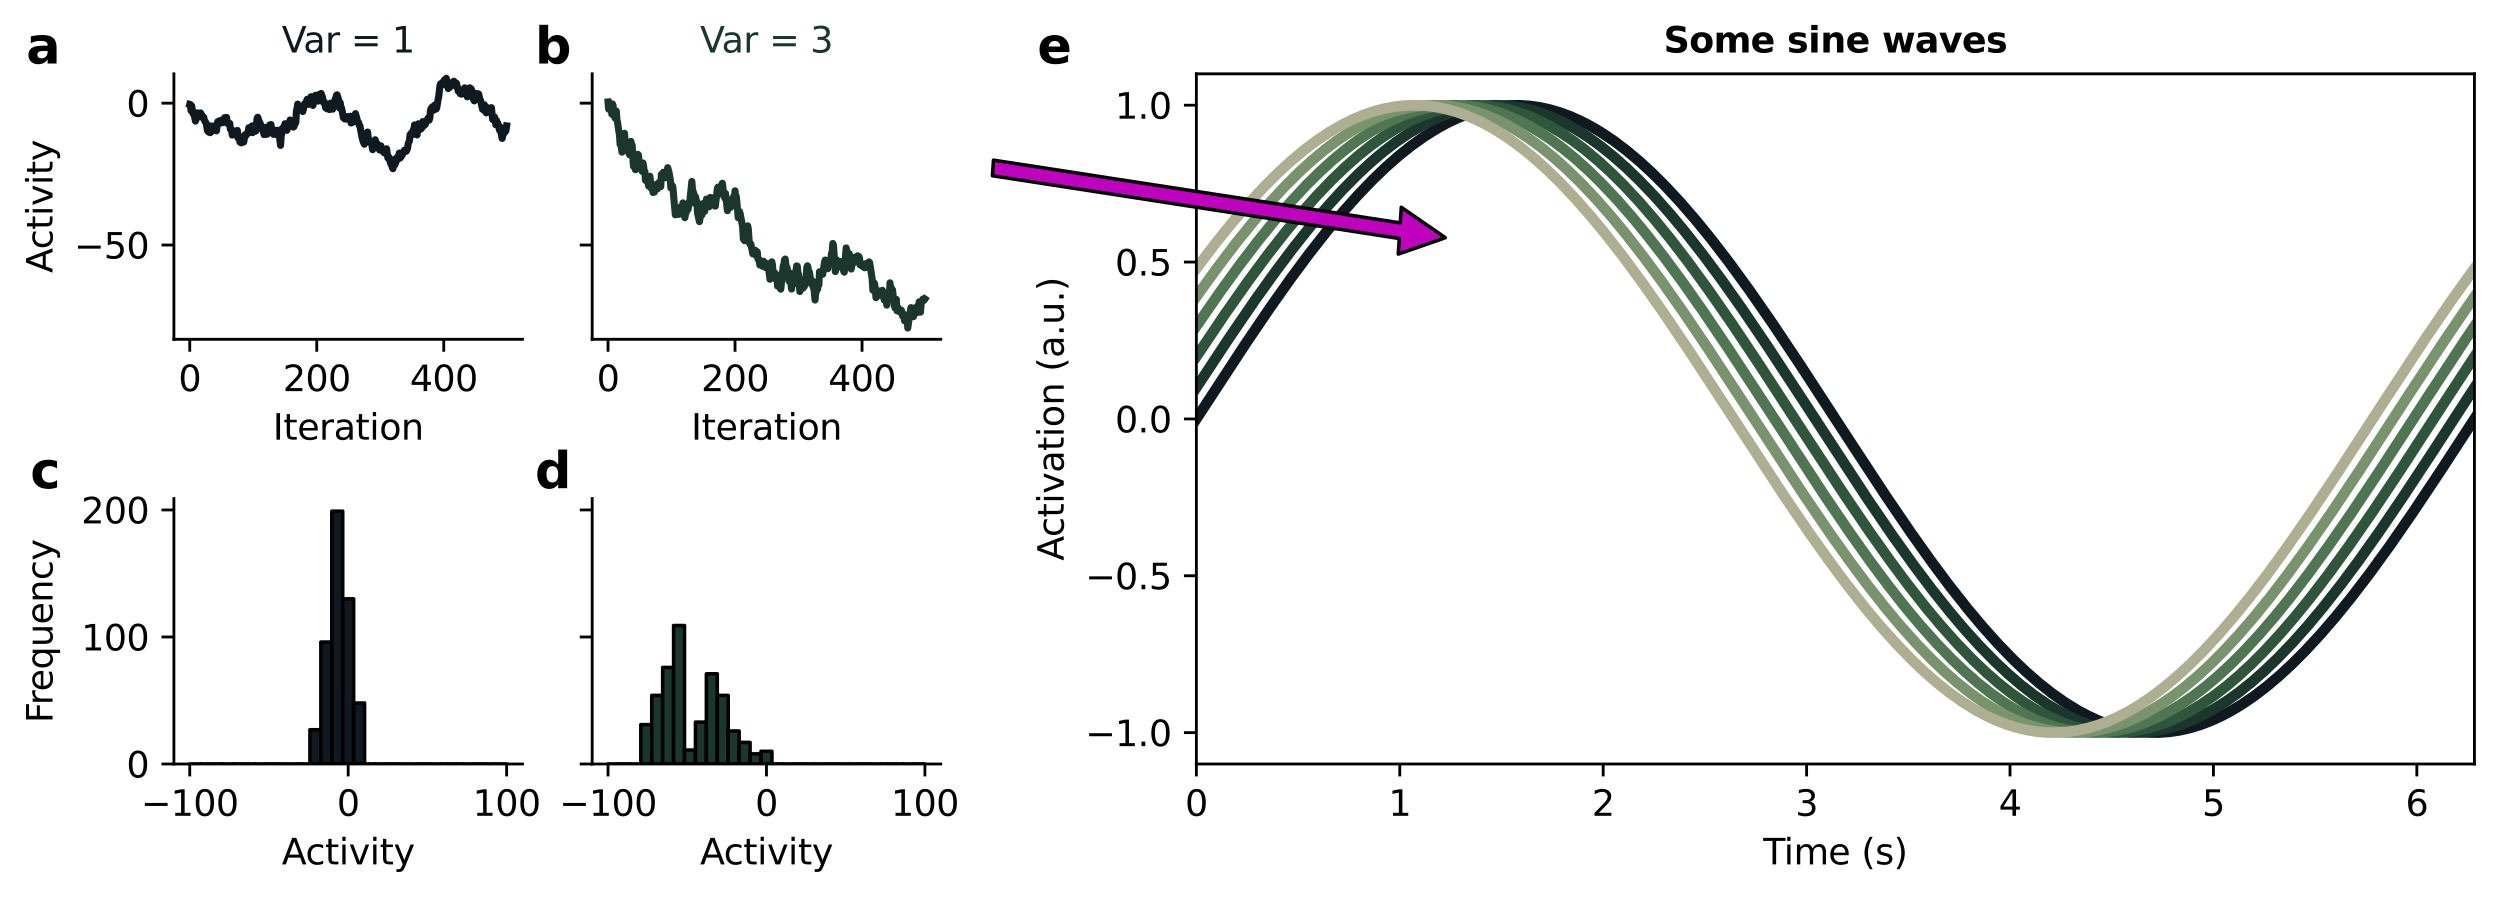 <?xml version="1.0" encoding="utf-8" standalone="no"?>
<!DOCTYPE svg PUBLIC "-//W3C//DTD SVG 1.1//EN"
  "http://www.w3.org/Graphics/SVG/1.1/DTD/svg11.dtd">
<svg xmlns:xlink="http://www.w3.org/1999/xlink" width="704.183pt" height="252.755pt" viewBox="0 0 704.183 252.755" xmlns="http://www.w3.org/2000/svg" version="1.1">
 <defs>
  <style type="text/css">*{stroke-linejoin: round; stroke-linecap: butt}</style>
 </defs>
 <g id="figure_1">
  <g id="patch_1">
   <path d="M -0 252.755 
L 704.183 252.755 
L 704.183 0 
L -0 0 
z
" style="fill: #ffffff"/>
  </g>
  <g id="axes_1">
   <g id="patch_2">
    <path d="M 336.983 215.198 
L 696.983 215.198 
L 696.983 20.798 
L 336.983 20.798 
z
" style="fill: #ffffff"/>
   </g>
   <g id="matplotlib.axis_1">
    <g id="xtick_1">
     <g id="line2d_1">
      <defs>
       <path id="m35d07ae6cc" d="M 0 0 
L 0 3.5 
" style="stroke: #000000; stroke-width: 0.8"/>
      </defs>
      <g>
       <use xlink:href="#m35d07ae6cc" x="336.983" y="215.198" style="stroke: #000000; stroke-width: 0.8"/>
      </g>
     </g>
     <g id="text_1">
      <!-- 0 -->
      <g transform="translate(333.802 229.797)scale(0.1 -0.1)">
       <defs>
        <path id="DejaVuSans-30" d="M 2034 4250 
Q 1547 4250 1301 3770 
Q 1056 3291 1056 2328 
Q 1056 1369 1301 889 
Q 1547 409 2034 409 
Q 2525 409 2770 889 
Q 3016 1369 3016 2328 
Q 3016 3291 2770 3770 
Q 2525 4250 2034 4250 
z
M 2034 4750 
Q 2819 4750 3233 4129 
Q 3647 3509 3647 2328 
Q 3647 1150 3233 529 
Q 2819 -91 2034 -91 
Q 1250 -91 836 529 
Q 422 1150 422 2328 
Q 422 3509 836 4129 
Q 1250 4750 2034 4750 
z
" transform="scale(0.016)"/>
       </defs>
       <use xlink:href="#DejaVuSans-30"/>
      </g>
     </g>
    </g>
    <g id="xtick_2">
     <g id="line2d_2">
      <g>
       <use xlink:href="#m35d07ae6cc" x="394.279" y="215.198" style="stroke: #000000; stroke-width: 0.8"/>
      </g>
     </g>
     <g id="text_2">
      <!-- 1 -->
      <g transform="translate(391.097 229.797)scale(0.1 -0.1)">
       <defs>
        <path id="DejaVuSans-31" d="M 794 531 
L 1825 531 
L 1825 4091 
L 703 3866 
L 703 4441 
L 1819 4666 
L 2450 4666 
L 2450 531 
L 3481 531 
L 3481 0 
L 794 0 
L 794 531 
z
" transform="scale(0.016)"/>
       </defs>
       <use xlink:href="#DejaVuSans-31"/>
      </g>
     </g>
    </g>
    <g id="xtick_3">
     <g id="line2d_3">
      <g>
       <use xlink:href="#m35d07ae6cc" x="451.574" y="215.198" style="stroke: #000000; stroke-width: 0.8"/>
      </g>
     </g>
     <g id="text_3">
      <!-- 2 -->
      <g transform="translate(448.393 229.797)scale(0.1 -0.1)">
       <defs>
        <path id="DejaVuSans-32" d="M 1228 531 
L 3431 531 
L 3431 0 
L 469 0 
L 469 531 
Q 828 903 1448 1529 
Q 2069 2156 2228 2338 
Q 2531 2678 2651 2914 
Q 2772 3150 2772 3378 
Q 2772 3750 2511 3984 
Q 2250 4219 1831 4219 
Q 1534 4219 1204 4116 
Q 875 4013 500 3803 
L 500 4441 
Q 881 4594 1212 4672 
Q 1544 4750 1819 4750 
Q 2544 4750 2975 4387 
Q 3406 4025 3406 3419 
Q 3406 3131 3298 2873 
Q 3191 2616 2906 2266 
Q 2828 2175 2409 1742 
Q 1991 1309 1228 531 
z
" transform="scale(0.016)"/>
       </defs>
       <use xlink:href="#DejaVuSans-32"/>
      </g>
     </g>
    </g>
    <g id="xtick_4">
     <g id="line2d_4">
      <g>
       <use xlink:href="#m35d07ae6cc" x="508.87" y="215.198" style="stroke: #000000; stroke-width: 0.8"/>
      </g>
     </g>
     <g id="text_4">
      <!-- 3 -->
      <g transform="translate(505.689 229.797)scale(0.1 -0.1)">
       <defs>
        <path id="DejaVuSans-33" d="M 2597 2516 
Q 3050 2419 3304 2112 
Q 3559 1806 3559 1356 
Q 3559 666 3084 287 
Q 2609 -91 1734 -91 
Q 1441 -91 1130 -33 
Q 819 25 488 141 
L 488 750 
Q 750 597 1062 519 
Q 1375 441 1716 441 
Q 2309 441 2620 675 
Q 2931 909 2931 1356 
Q 2931 1769 2642 2001 
Q 2353 2234 1838 2234 
L 1294 2234 
L 1294 2753 
L 1863 2753 
Q 2328 2753 2575 2939 
Q 2822 3125 2822 3475 
Q 2822 3834 2567 4026 
Q 2313 4219 1838 4219 
Q 1578 4219 1281 4162 
Q 984 4106 628 3988 
L 628 4550 
Q 988 4650 1302 4700 
Q 1616 4750 1894 4750 
Q 2613 4750 3031 4423 
Q 3450 4097 3450 3541 
Q 3450 3153 3228 2886 
Q 3006 2619 2597 2516 
z
" transform="scale(0.016)"/>
       </defs>
       <use xlink:href="#DejaVuSans-33"/>
      </g>
     </g>
    </g>
    <g id="xtick_5">
     <g id="line2d_5">
      <g>
       <use xlink:href="#m35d07ae6cc" x="566.166" y="215.198" style="stroke: #000000; stroke-width: 0.8"/>
      </g>
     </g>
     <g id="text_5">
      <!-- 4 -->
      <g transform="translate(562.985 229.797)scale(0.1 -0.1)">
       <defs>
        <path id="DejaVuSans-34" d="M 2419 4116 
L 825 1625 
L 2419 1625 
L 2419 4116 
z
M 2253 4666 
L 3047 4666 
L 3047 1625 
L 3713 1625 
L 3713 1100 
L 3047 1100 
L 3047 0 
L 2419 0 
L 2419 1100 
L 313 1100 
L 313 1709 
L 2253 4666 
z
" transform="scale(0.016)"/>
       </defs>
       <use xlink:href="#DejaVuSans-34"/>
      </g>
     </g>
    </g>
    <g id="xtick_6">
     <g id="line2d_6">
      <g>
       <use xlink:href="#m35d07ae6cc" x="623.462" y="215.198" style="stroke: #000000; stroke-width: 0.8"/>
      </g>
     </g>
     <g id="text_6">
      <!-- 5 -->
      <g transform="translate(620.28 229.797)scale(0.1 -0.1)">
       <defs>
        <path id="DejaVuSans-35" d="M 691 4666 
L 3169 4666 
L 3169 4134 
L 1269 4134 
L 1269 2991 
Q 1406 3038 1543 3061 
Q 1681 3084 1819 3084 
Q 2600 3084 3056 2656 
Q 3513 2228 3513 1497 
Q 3513 744 3044 326 
Q 2575 -91 1722 -91 
Q 1428 -91 1123 -41 
Q 819 9 494 109 
L 494 744 
Q 775 591 1075 516 
Q 1375 441 1709 441 
Q 2250 441 2565 725 
Q 2881 1009 2881 1497 
Q 2881 1984 2565 2268 
Q 2250 2553 1709 2553 
Q 1456 2553 1204 2497 
Q 953 2441 691 2322 
L 691 4666 
z
" transform="scale(0.016)"/>
       </defs>
       <use xlink:href="#DejaVuSans-35"/>
      </g>
     </g>
    </g>
    <g id="xtick_7">
     <g id="line2d_7">
      <g>
       <use xlink:href="#m35d07ae6cc" x="680.757" y="215.198" style="stroke: #000000; stroke-width: 0.8"/>
      </g>
     </g>
     <g id="text_7">
      <!-- 6 -->
      <g transform="translate(677.576 229.797)scale(0.1 -0.1)">
       <defs>
        <path id="DejaVuSans-36" d="M 2113 2584 
Q 1688 2584 1439 2293 
Q 1191 2003 1191 1497 
Q 1191 994 1439 701 
Q 1688 409 2113 409 
Q 2538 409 2786 701 
Q 3034 994 3034 1497 
Q 3034 2003 2786 2293 
Q 2538 2584 2113 2584 
z
M 3366 4563 
L 3366 3988 
Q 3128 4100 2886 4159 
Q 2644 4219 2406 4219 
Q 1781 4219 1451 3797 
Q 1122 3375 1075 2522 
Q 1259 2794 1537 2939 
Q 1816 3084 2150 3084 
Q 2853 3084 3261 2657 
Q 3669 2231 3669 1497 
Q 3669 778 3244 343 
Q 2819 -91 2113 -91 
Q 1303 -91 875 529 
Q 447 1150 447 2328 
Q 447 3434 972 4092 
Q 1497 4750 2381 4750 
Q 2619 4750 2861 4703 
Q 3103 4656 3366 4563 
z
" transform="scale(0.016)"/>
       </defs>
       <use xlink:href="#DejaVuSans-36"/>
      </g>
     </g>
    </g>
    <g id="text_8">
     <!-- Time (s) -->
     <g transform="translate(496.654 243.475)scale(0.1 -0.1)">
      <defs>
       <path id="DejaVuSans-54" d="M -19 4666 
L 3928 4666 
L 3928 4134 
L 2272 4134 
L 2272 0 
L 1638 0 
L 1638 4134 
L -19 4134 
L -19 4666 
z
" transform="scale(0.016)"/>
       <path id="DejaVuSans-69" d="M 603 3500 
L 1178 3500 
L 1178 0 
L 603 0 
L 603 3500 
z
M 603 4863 
L 1178 4863 
L 1178 4134 
L 603 4134 
L 603 4863 
z
" transform="scale(0.016)"/>
       <path id="DejaVuSans-6d" d="M 3328 2828 
Q 3544 3216 3844 3400 
Q 4144 3584 4550 3584 
Q 5097 3584 5394 3201 
Q 5691 2819 5691 2113 
L 5691 0 
L 5113 0 
L 5113 2094 
Q 5113 2597 4934 2840 
Q 4756 3084 4391 3084 
Q 3944 3084 3684 2787 
Q 3425 2491 3425 1978 
L 3425 0 
L 2847 0 
L 2847 2094 
Q 2847 2600 2669 2842 
Q 2491 3084 2119 3084 
Q 1678 3084 1418 2786 
Q 1159 2488 1159 1978 
L 1159 0 
L 581 0 
L 581 3500 
L 1159 3500 
L 1159 2956 
Q 1356 3278 1631 3431 
Q 1906 3584 2284 3584 
Q 2666 3584 2933 3390 
Q 3200 3197 3328 2828 
z
" transform="scale(0.016)"/>
       <path id="DejaVuSans-65" d="M 3597 1894 
L 3597 1613 
L 953 1613 
Q 991 1019 1311 708 
Q 1631 397 2203 397 
Q 2534 397 2845 478 
Q 3156 559 3463 722 
L 3463 178 
Q 3153 47 2828 -22 
Q 2503 -91 2169 -91 
Q 1331 -91 842 396 
Q 353 884 353 1716 
Q 353 2575 817 3079 
Q 1281 3584 2069 3584 
Q 2775 3584 3186 3129 
Q 3597 2675 3597 1894 
z
M 3022 2063 
Q 3016 2534 2758 2815 
Q 2500 3097 2075 3097 
Q 1594 3097 1305 2825 
Q 1016 2553 972 2059 
L 3022 2063 
z
" transform="scale(0.016)"/>
       <path id="DejaVuSans-20" transform="scale(0.016)"/>
       <path id="DejaVuSans-28" d="M 1984 4856 
Q 1566 4138 1362 3434 
Q 1159 2731 1159 2009 
Q 1159 1288 1364 580 
Q 1569 -128 1984 -844 
L 1484 -844 
Q 1016 -109 783 600 
Q 550 1309 550 2009 
Q 550 2706 781 3412 
Q 1013 4119 1484 4856 
L 1984 4856 
z
" transform="scale(0.016)"/>
       <path id="DejaVuSans-73" d="M 2834 3397 
L 2834 2853 
Q 2591 2978 2328 3040 
Q 2066 3103 1784 3103 
Q 1356 3103 1142 2972 
Q 928 2841 928 2578 
Q 928 2378 1081 2264 
Q 1234 2150 1697 2047 
L 1894 2003 
Q 2506 1872 2764 1633 
Q 3022 1394 3022 966 
Q 3022 478 2636 193 
Q 2250 -91 1575 -91 
Q 1294 -91 989 -36 
Q 684 19 347 128 
L 347 722 
Q 666 556 975 473 
Q 1284 391 1588 391 
Q 1994 391 2212 530 
Q 2431 669 2431 922 
Q 2431 1156 2273 1281 
Q 2116 1406 1581 1522 
L 1381 1569 
Q 847 1681 609 1914 
Q 372 2147 372 2553 
Q 372 3047 722 3315 
Q 1072 3584 1716 3584 
Q 2034 3584 2315 3537 
Q 2597 3491 2834 3397 
z
" transform="scale(0.016)"/>
       <path id="DejaVuSans-29" d="M 513 4856 
L 1013 4856 
Q 1481 4119 1714 3412 
Q 1947 2706 1947 2009 
Q 1947 1309 1714 600 
Q 1481 -109 1013 -844 
L 513 -844 
Q 928 -128 1133 580 
Q 1338 1288 1338 2009 
Q 1338 2731 1133 3434 
Q 928 4138 513 4856 
z
" transform="scale(0.016)"/>
      </defs>
      <use xlink:href="#DejaVuSans-54"/>
      <use xlink:href="#DejaVuSans-69" x="57.959"/>
      <use xlink:href="#DejaVuSans-6d" x="85.742"/>
      <use xlink:href="#DejaVuSans-65" x="183.154"/>
      <use xlink:href="#DejaVuSans-20" x="244.678"/>
      <use xlink:href="#DejaVuSans-28" x="276.465"/>
      <use xlink:href="#DejaVuSans-73" x="315.479"/>
      <use xlink:href="#DejaVuSans-29" x="367.578"/>
     </g>
    </g>
   </g>
   <g id="matplotlib.axis_2">
    <g id="ytick_1">
     <g id="line2d_8">
      <defs>
       <path id="m4a248414c1" d="M 0 0 
L -3.5 0 
" style="stroke: #000000; stroke-width: 0.8"/>
      </defs>
      <g>
       <use xlink:href="#m4a248414c1" x="336.983" y="206.363" style="stroke: #000000; stroke-width: 0.8"/>
      </g>
     </g>
     <g id="text_9">
      <!-- −1.0 -->
      <g transform="translate(305.7 210.162)scale(0.1 -0.1)">
       <defs>
        <path id="DejaVuSans-2212" d="M 678 2272 
L 4684 2272 
L 4684 1741 
L 678 1741 
L 678 2272 
z
" transform="scale(0.016)"/>
        <path id="DejaVuSans-2e" d="M 684 794 
L 1344 794 
L 1344 0 
L 684 0 
L 684 794 
z
" transform="scale(0.016)"/>
       </defs>
       <use xlink:href="#DejaVuSans-2212"/>
       <use xlink:href="#DejaVuSans-31" x="83.789"/>
       <use xlink:href="#DejaVuSans-2e" x="147.412"/>
       <use xlink:href="#DejaVuSans-30" x="179.199"/>
      </g>
     </g>
    </g>
    <g id="ytick_2">
     <g id="line2d_9">
      <g>
       <use xlink:href="#m4a248414c1" x="336.983" y="162.181" style="stroke: #000000; stroke-width: 0.8"/>
      </g>
     </g>
     <g id="text_10">
      <!-- −0.5 -->
      <g transform="translate(305.7 165.98)scale(0.1 -0.1)">
       <use xlink:href="#DejaVuSans-2212"/>
       <use xlink:href="#DejaVuSans-30" x="83.789"/>
       <use xlink:href="#DejaVuSans-2e" x="147.412"/>
       <use xlink:href="#DejaVuSans-35" x="179.199"/>
      </g>
     </g>
    </g>
    <g id="ytick_3">
     <g id="line2d_10">
      <g>
       <use xlink:href="#m4a248414c1" x="336.983" y="117.999" style="stroke: #000000; stroke-width: 0.8"/>
      </g>
     </g>
     <g id="text_11">
      <!-- 0.0 -->
      <g transform="translate(314.08 121.798)scale(0.1 -0.1)">
       <use xlink:href="#DejaVuSans-30"/>
       <use xlink:href="#DejaVuSans-2e" x="63.623"/>
       <use xlink:href="#DejaVuSans-30" x="95.41"/>
      </g>
     </g>
    </g>
    <g id="ytick_4">
     <g id="line2d_11">
      <g>
       <use xlink:href="#m4a248414c1" x="336.983" y="73.817" style="stroke: #000000; stroke-width: 0.8"/>
      </g>
     </g>
     <g id="text_12">
      <!-- 0.5 -->
      <g transform="translate(314.08 77.616)scale(0.1 -0.1)">
       <use xlink:href="#DejaVuSans-30"/>
       <use xlink:href="#DejaVuSans-2e" x="63.623"/>
       <use xlink:href="#DejaVuSans-35" x="95.41"/>
      </g>
     </g>
    </g>
    <g id="ytick_5">
     <g id="line2d_12">
      <g>
       <use xlink:href="#m4a248414c1" x="336.983" y="29.635" style="stroke: #000000; stroke-width: 0.8"/>
      </g>
     </g>
     <g id="text_13">
      <!-- 1.0 -->
      <g transform="translate(314.08 33.434)scale(0.1 -0.1)">
       <use xlink:href="#DejaVuSans-31"/>
       <use xlink:href="#DejaVuSans-2e" x="63.623"/>
       <use xlink:href="#DejaVuSans-30" x="95.41"/>
      </g>
     </g>
    </g>
    <g id="text_14">
     <!-- Activation (a.u.) -->
     <g transform="translate(299.62 157.932)rotate(-90)scale(0.1 -0.1)">
      <defs>
       <path id="DejaVuSans-41" d="M 2188 4044 
L 1331 1722 
L 3047 1722 
L 2188 4044 
z
M 1831 4666 
L 2547 4666 
L 4325 0 
L 3669 0 
L 3244 1197 
L 1141 1197 
L 716 0 
L 50 0 
L 1831 4666 
z
" transform="scale(0.016)"/>
       <path id="DejaVuSans-63" d="M 3122 3366 
L 3122 2828 
Q 2878 2963 2633 3030 
Q 2388 3097 2138 3097 
Q 1578 3097 1268 2742 
Q 959 2388 959 1747 
Q 959 1106 1268 751 
Q 1578 397 2138 397 
Q 2388 397 2633 464 
Q 2878 531 3122 666 
L 3122 134 
Q 2881 22 2623 -34 
Q 2366 -91 2075 -91 
Q 1284 -91 818 406 
Q 353 903 353 1747 
Q 353 2603 823 3093 
Q 1294 3584 2113 3584 
Q 2378 3584 2631 3529 
Q 2884 3475 3122 3366 
z
" transform="scale(0.016)"/>
       <path id="DejaVuSans-74" d="M 1172 4494 
L 1172 3500 
L 2356 3500 
L 2356 3053 
L 1172 3053 
L 1172 1153 
Q 1172 725 1289 603 
Q 1406 481 1766 481 
L 2356 481 
L 2356 0 
L 1766 0 
Q 1100 0 847 248 
Q 594 497 594 1153 
L 594 3053 
L 172 3053 
L 172 3500 
L 594 3500 
L 594 4494 
L 1172 4494 
z
" transform="scale(0.016)"/>
       <path id="DejaVuSans-76" d="M 191 3500 
L 800 3500 
L 1894 563 
L 2988 3500 
L 3597 3500 
L 2284 0 
L 1503 0 
L 191 3500 
z
" transform="scale(0.016)"/>
       <path id="DejaVuSans-61" d="M 2194 1759 
Q 1497 1759 1228 1600 
Q 959 1441 959 1056 
Q 959 750 1161 570 
Q 1363 391 1709 391 
Q 2188 391 2477 730 
Q 2766 1069 2766 1631 
L 2766 1759 
L 2194 1759 
z
M 3341 1997 
L 3341 0 
L 2766 0 
L 2766 531 
Q 2569 213 2275 61 
Q 1981 -91 1556 -91 
Q 1019 -91 701 211 
Q 384 513 384 1019 
Q 384 1609 779 1909 
Q 1175 2209 1959 2209 
L 2766 2209 
L 2766 2266 
Q 2766 2663 2505 2880 
Q 2244 3097 1772 3097 
Q 1472 3097 1187 3025 
Q 903 2953 641 2809 
L 641 3341 
Q 956 3463 1253 3523 
Q 1550 3584 1831 3584 
Q 2591 3584 2966 3190 
Q 3341 2797 3341 1997 
z
" transform="scale(0.016)"/>
       <path id="DejaVuSans-6f" d="M 1959 3097 
Q 1497 3097 1228 2736 
Q 959 2375 959 1747 
Q 959 1119 1226 758 
Q 1494 397 1959 397 
Q 2419 397 2687 759 
Q 2956 1122 2956 1747 
Q 2956 2369 2687 2733 
Q 2419 3097 1959 3097 
z
M 1959 3584 
Q 2709 3584 3137 3096 
Q 3566 2609 3566 1747 
Q 3566 888 3137 398 
Q 2709 -91 1959 -91 
Q 1206 -91 779 398 
Q 353 888 353 1747 
Q 353 2609 779 3096 
Q 1206 3584 1959 3584 
z
" transform="scale(0.016)"/>
       <path id="DejaVuSans-6e" d="M 3513 2113 
L 3513 0 
L 2938 0 
L 2938 2094 
Q 2938 2591 2744 2837 
Q 2550 3084 2163 3084 
Q 1697 3084 1428 2787 
Q 1159 2491 1159 1978 
L 1159 0 
L 581 0 
L 581 3500 
L 1159 3500 
L 1159 2956 
Q 1366 3272 1645 3428 
Q 1925 3584 2291 3584 
Q 2894 3584 3203 3211 
Q 3513 2838 3513 2113 
z
" transform="scale(0.016)"/>
       <path id="DejaVuSans-75" d="M 544 1381 
L 544 3500 
L 1119 3500 
L 1119 1403 
Q 1119 906 1312 657 
Q 1506 409 1894 409 
Q 2359 409 2629 706 
Q 2900 1003 2900 1516 
L 2900 3500 
L 3475 3500 
L 3475 0 
L 2900 0 
L 2900 538 
Q 2691 219 2414 64 
Q 2138 -91 1772 -91 
Q 1169 -91 856 284 
Q 544 659 544 1381 
z
M 1991 3584 
L 1991 3584 
z
" transform="scale(0.016)"/>
      </defs>
      <use xlink:href="#DejaVuSans-41"/>
      <use xlink:href="#DejaVuSans-63" x="66.658"/>
      <use xlink:href="#DejaVuSans-74" x="121.639"/>
      <use xlink:href="#DejaVuSans-69" x="160.848"/>
      <use xlink:href="#DejaVuSans-76" x="188.631"/>
      <use xlink:href="#DejaVuSans-61" x="247.811"/>
      <use xlink:href="#DejaVuSans-74" x="309.09"/>
      <use xlink:href="#DejaVuSans-69" x="348.299"/>
      <use xlink:href="#DejaVuSans-6f" x="376.082"/>
      <use xlink:href="#DejaVuSans-6e" x="437.264"/>
      <use xlink:href="#DejaVuSans-20" x="500.643"/>
      <use xlink:href="#DejaVuSans-28" x="532.43"/>
      <use xlink:href="#DejaVuSans-61" x="571.443"/>
      <use xlink:href="#DejaVuSans-2e" x="632.723"/>
      <use xlink:href="#DejaVuSans-75" x="664.51"/>
      <use xlink:href="#DejaVuSans-2e" x="727.889"/>
      <use xlink:href="#DejaVuSans-29" x="759.676"/>
     </g>
    </g>
   </g>
   <g id="line2d_13">
    <path d="M 336.983 117.999 
L 350.69 97.06 
L 357.905 86.444 
L 363.676 78.304 
L 368.726 71.509 
L 373.776 65.075 
L 378.105 59.885 
L 382.434 55.026 
L 386.762 50.527 
L 390.37 47.071 
L 393.977 43.896 
L 397.584 41.014 
L 401.191 38.437 
L 404.798 36.176 
L 407.684 34.6 
L 410.57 33.236 
L 413.456 32.086 
L 416.342 31.154 
L 419.227 30.443 
L 422.113 29.954 
L 424.999 29.688 
L 427.885 29.646 
L 430.77 29.828 
L 433.656 30.233 
L 436.542 30.862 
L 439.428 31.711 
L 442.313 32.779 
L 445.199 34.063 
L 448.085 35.561 
L 450.971 37.267 
L 454.578 39.687 
L 458.185 42.417 
L 461.792 45.447 
L 465.4 48.765 
L 469.007 52.356 
L 473.336 57.008 
L 477.664 62.008 
L 481.993 67.328 
L 487.043 73.897 
L 492.814 81.821 
L 499.307 91.169 
L 507.243 103.05 
L 520.229 123.003 
L 531.051 139.478 
L 538.265 150.072 
L 544.037 158.189 
L 549.087 164.961 
L 554.137 171.367 
L 558.466 176.531 
L 562.794 181.36 
L 567.123 185.828 
L 570.73 189.257 
L 574.338 192.403 
L 577.945 195.255 
L 581.552 197.8 
L 585.159 200.03 
L 588.045 201.579 
L 590.931 202.917 
L 593.816 204.04 
L 596.702 204.944 
L 599.588 205.628 
L 602.474 206.089 
L 605.36 206.327 
L 608.245 206.341 
L 611.131 206.131 
L 614.017 205.697 
L 616.903 205.041 
L 619.788 204.165 
L 622.674 203.069 
L 625.56 201.758 
L 628.446 200.235 
L 631.332 198.503 
L 634.939 196.051 
L 638.546 193.29 
L 642.153 190.231 
L 645.76 186.886 
L 649.368 183.267 
L 653.696 178.585 
L 658.025 173.557 
L 662.354 168.213 
L 667.404 161.617 
L 673.175 153.668 
L 679.668 144.297 
L 687.604 132.398 
L 696.983 117.999 
L 696.983 117.999 
" clip-path="url(#pd193c5a826)" style="fill: none; stroke: #101820; stroke-width: 3; stroke-linecap: square"/>
   </g>
   <g id="line2d_14">
    <path d="M 336.983 109.177 
L 346.362 94.967 
L 353.576 84.436 
L 359.348 76.386 
L 364.398 69.686 
L 369.448 63.36 
L 373.776 58.275 
L 378.105 53.529 
L 382.434 49.152 
L 386.041 45.804 
L 389.648 42.741 
L 393.255 39.976 
L 396.863 37.521 
L 400.47 35.385 
L 403.356 33.911 
L 406.241 32.65 
L 409.127 31.606 
L 412.013 30.781 
L 414.899 30.178 
L 417.784 29.797 
L 420.67 29.639 
L 423.556 29.706 
L 426.442 29.997 
L 429.328 30.511 
L 432.213 31.247 
L 435.099 32.202 
L 437.985 33.376 
L 440.871 34.764 
L 443.756 36.363 
L 447.364 38.652 
L 450.971 41.256 
L 454.578 44.164 
L 458.185 47.365 
L 461.792 50.846 
L 466.121 55.372 
L 470.45 60.256 
L 474.778 65.469 
L 479.829 71.928 
L 484.879 78.744 
L 490.65 86.904 
L 497.865 97.538 
L 507.243 111.819 
L 526.001 140.493 
L 533.215 151.046 
L 538.987 159.12 
L 544.037 165.845 
L 549.087 172.199 
L 553.416 177.312 
L 557.744 182.086 
L 562.073 186.495 
L 565.68 189.872 
L 569.287 192.963 
L 572.895 195.758 
L 576.502 198.245 
L 580.109 200.413 
L 582.995 201.914 
L 585.881 203.201 
L 588.766 204.272 
L 591.652 205.125 
L 594.538 205.756 
L 597.424 206.165 
L 600.309 206.351 
L 603.195 206.312 
L 606.081 206.049 
L 608.967 205.563 
L 611.853 204.855 
L 614.738 203.926 
L 617.624 202.78 
L 620.51 201.419 
L 623.396 199.846 
L 627.003 197.588 
L 630.61 195.015 
L 634.217 192.137 
L 637.824 188.965 
L 641.432 185.512 
L 645.76 181.017 
L 650.089 176.161 
L 654.418 170.975 
L 659.468 164.543 
L 664.518 157.751 
L 670.289 149.613 
L 676.782 140.08 
L 685.44 126.949 
L 696.983 109.177 
L 696.983 109.177 
" clip-path="url(#pd193c5a826)" style="fill: none; stroke: #1b362c; stroke-width: 3; stroke-linecap: square"/>
   </g>
   <g id="line2d_15">
    <path d="M 336.983 100.443 
L 344.919 88.655 
L 351.412 79.418 
L 357.183 71.619 
L 362.233 65.178 
L 366.562 59.982 
L 370.891 55.117 
L 375.219 50.611 
L 378.827 47.148 
L 382.434 43.966 
L 386.041 41.078 
L 389.648 38.494 
L 393.255 36.225 
L 396.141 34.643 
L 399.027 33.272 
L 401.913 32.116 
L 404.798 31.178 
L 407.684 30.461 
L 410.57 29.965 
L 413.456 29.692 
L 416.342 29.644 
L 419.227 29.819 
L 422.113 30.219 
L 424.999 30.84 
L 427.885 31.683 
L 430.77 32.745 
L 433.656 34.023 
L 436.542 35.514 
L 439.428 37.214 
L 443.035 39.627 
L 446.642 42.35 
L 450.249 45.373 
L 453.857 48.684 
L 457.464 52.27 
L 461.792 56.915 
L 466.121 61.908 
L 470.45 67.222 
L 475.5 73.785 
L 481.271 81.703 
L 487.764 91.046 
L 495.7 102.923 
L 508.686 122.874 
L 519.508 139.352 
L 526.722 149.951 
L 532.494 158.074 
L 537.544 164.851 
L 542.594 171.264 
L 546.923 176.434 
L 551.251 181.27 
L 555.58 185.745 
L 559.187 189.18 
L 562.794 192.333 
L 566.402 195.192 
L 570.009 197.745 
L 573.616 199.981 
L 576.502 201.537 
L 579.388 202.881 
L 582.273 204.01 
L 585.159 204.921 
L 588.045 205.611 
L 590.931 206.079 
L 593.816 206.323 
L 596.702 206.344 
L 599.588 206.14 
L 602.474 205.713 
L 605.36 205.064 
L 608.245 204.193 
L 611.131 203.104 
L 614.017 201.8 
L 616.903 200.282 
L 619.788 198.556 
L 623.396 196.112 
L 627.003 193.358 
L 630.61 190.306 
L 634.217 186.967 
L 637.824 183.354 
L 642.153 178.679 
L 646.482 173.658 
L 650.81 168.319 
L 655.861 161.73 
L 661.632 153.787 
L 668.125 144.421 
L 676.061 132.526 
L 689.768 111.458 
L 696.983 100.443 
L 696.983 100.443 
" clip-path="url(#pd193c5a826)" style="fill: none; stroke: #2f553d; stroke-width: 3; stroke-linecap: square"/>
   </g>
   <g id="line2d_16">
    <path d="M 336.983 91.885 
L 343.476 82.507 
L 349.247 74.549 
L 354.297 67.945 
L 359.348 61.729 
L 363.676 56.747 
L 368.005 52.114 
L 371.612 48.54 
L 375.219 45.241 
L 378.827 42.23 
L 382.434 39.52 
L 386.041 37.12 
L 389.648 35.041 
L 392.534 33.614 
L 395.42 32.401 
L 398.305 31.405 
L 401.191 30.629 
L 404.077 30.074 
L 406.963 29.743 
L 409.849 29.635 
L 412.734 29.751 
L 415.62 30.091 
L 418.506 30.654 
L 421.392 31.439 
L 424.277 32.443 
L 427.163 33.664 
L 430.049 35.099 
L 432.935 36.744 
L 436.542 39.09 
L 440.149 41.749 
L 443.756 44.709 
L 447.364 47.96 
L 450.971 51.489 
L 455.299 56.07 
L 459.628 61.004 
L 463.957 66.263 
L 469.007 72.77 
L 474.057 79.627 
L 479.829 87.826 
L 487.043 98.495 
L 496.422 112.801 
L 513.736 139.289 
L 520.951 149.891 
L 526.722 158.016 
L 531.772 164.796 
L 536.822 171.212 
L 541.151 176.385 
L 545.48 181.225 
L 549.808 185.704 
L 553.416 189.142 
L 557.023 192.298 
L 560.63 195.161 
L 564.237 197.717 
L 567.845 199.957 
L 570.73 201.516 
L 573.616 202.863 
L 576.502 203.995 
L 579.388 204.909 
L 582.273 205.602 
L 585.159 206.074 
L 588.045 206.321 
L 590.931 206.345 
L 593.816 206.145 
L 596.702 205.721 
L 599.588 205.075 
L 602.474 204.208 
L 605.36 203.122 
L 608.245 201.82 
L 611.131 200.306 
L 614.017 198.583 
L 617.624 196.142 
L 621.231 193.392 
L 624.839 190.343 
L 628.446 187.007 
L 632.053 183.398 
L 636.382 178.726 
L 640.71 173.708 
L 645.039 168.372 
L 650.089 161.786 
L 655.861 153.846 
L 662.354 144.483 
L 670.289 132.59 
L 683.997 111.523 
L 694.097 96.168 
L 696.983 91.885 
L 696.983 91.885 
" clip-path="url(#pd193c5a826)" style="fill: none; stroke: #4f7553; stroke-width: 3; stroke-linecap: square"/>
   </g>
   <g id="line2d_17">
    <path d="M 336.983 83.588 
L 342.754 75.578 
L 347.804 68.919 
L 352.855 62.641 
L 357.183 57.601 
L 361.512 52.905 
L 365.841 48.58 
L 369.448 45.278 
L 373.055 42.264 
L 376.662 39.55 
L 380.269 37.146 
L 383.877 35.063 
L 386.762 33.633 
L 389.648 32.417 
L 392.534 31.418 
L 395.42 30.639 
L 398.305 30.081 
L 401.191 29.746 
L 404.077 29.635 
L 406.963 29.748 
L 409.849 30.085 
L 412.734 30.644 
L 415.62 31.426 
L 418.506 32.427 
L 421.392 33.645 
L 424.277 35.077 
L 427.163 36.719 
L 430.77 39.061 
L 434.378 41.716 
L 437.985 44.673 
L 441.592 47.921 
L 445.199 51.446 
L 449.528 56.023 
L 453.857 60.954 
L 458.185 66.21 
L 463.235 72.714 
L 468.285 79.569 
L 474.057 87.766 
L 481.271 98.432 
L 490.65 112.736 
L 507.965 139.227 
L 515.179 149.831 
L 520.951 157.959 
L 526.001 164.741 
L 531.051 171.161 
L 535.38 176.336 
L 539.708 181.179 
L 544.037 185.662 
L 547.644 189.104 
L 551.251 192.263 
L 554.859 195.129 
L 558.466 197.689 
L 562.073 199.933 
L 564.959 201.495 
L 567.845 202.845 
L 570.73 203.98 
L 573.616 204.897 
L 576.502 205.594 
L 579.388 206.068 
L 582.273 206.319 
L 585.159 206.346 
L 588.045 206.149 
L 590.931 205.729 
L 593.816 205.086 
L 596.702 204.222 
L 599.588 203.139 
L 602.474 201.84 
L 605.36 200.329 
L 608.245 198.609 
L 611.853 196.172 
L 615.46 193.425 
L 619.067 190.38 
L 622.674 187.047 
L 626.281 183.441 
L 630.61 178.773 
L 634.939 173.758 
L 639.267 168.425 
L 644.317 161.842 
L 650.089 153.905 
L 656.582 144.544 
L 664.518 132.654 
L 678.225 111.587 
L 688.325 96.231 
L 695.54 85.648 
L 696.983 83.588 
L 696.983 83.588 
" clip-path="url(#pd193c5a826)" style="fill: none; stroke: #79936f; stroke-width: 3; stroke-linecap: square"/>
   </g>
   <g id="line2d_18">
    <path d="M 336.983 75.635 
L 342.033 68.973 
L 347.083 62.692 
L 351.412 57.648 
L 355.74 52.949 
L 360.069 48.62 
L 363.676 45.315 
L 367.283 42.297 
L 370.891 39.579 
L 374.498 37.172 
L 378.105 35.086 
L 380.991 33.653 
L 383.877 32.433 
L 386.762 31.431 
L 389.648 30.648 
L 392.534 30.087 
L 395.42 29.749 
L 398.305 29.635 
L 401.191 29.745 
L 404.077 30.078 
L 406.963 30.635 
L 409.849 31.413 
L 412.734 32.411 
L 415.62 33.626 
L 418.506 35.054 
L 421.392 36.694 
L 424.999 39.032 
L 428.606 41.683 
L 432.213 44.637 
L 435.82 47.881 
L 439.428 51.404 
L 443.756 55.977 
L 448.085 60.905 
L 452.414 66.158 
L 457.464 72.658 
L 462.514 79.511 
L 468.285 87.705 
L 475.5 98.369 
L 484.879 112.671 
L 502.193 139.164 
L 509.408 149.77 
L 515.179 157.901 
L 520.229 164.686 
L 525.279 171.109 
L 529.608 176.288 
L 533.937 181.134 
L 538.265 185.62 
L 541.873 189.065 
L 545.48 192.228 
L 549.087 195.097 
L 552.694 197.661 
L 556.301 199.909 
L 559.187 201.474 
L 562.073 202.827 
L 564.959 203.965 
L 567.845 204.886 
L 570.73 205.585 
L 573.616 206.063 
L 576.502 206.317 
L 579.388 206.348 
L 582.273 206.154 
L 585.159 205.736 
L 588.045 205.097 
L 590.931 204.236 
L 593.816 203.156 
L 596.702 201.861 
L 599.588 200.353 
L 602.474 198.636 
L 606.081 196.202 
L 609.688 193.459 
L 613.295 190.417 
L 616.903 187.088 
L 620.51 183.485 
L 624.839 178.82 
L 629.167 173.809 
L 633.496 168.479 
L 638.546 161.898 
L 644.317 153.964 
L 650.81 144.606 
L 658.746 132.718 
L 672.454 111.652 
L 683.275 95.217 
L 690.49 84.676 
L 696.261 76.615 
L 696.983 75.635 
L 696.983 75.635 
" clip-path="url(#pd193c5a826)" style="fill: none; stroke: #aeae92; stroke-width: 3; stroke-linecap: square"/>
   </g>
   <g id="patch_3">
    <path d="M 336.983 215.198 
L 336.983 20.798 
" style="fill: none; stroke: #000000; stroke-width: 0.8; stroke-linejoin: miter; stroke-linecap: square"/>
   </g>
   <g id="patch_4">
    <path d="M 696.983 215.198 
L 696.983 20.798 
" style="fill: none; stroke: #000000; stroke-width: 0.8; stroke-linejoin: miter; stroke-linecap: square"/>
   </g>
   <g id="patch_5">
    <path d="M 336.983 215.198 
L 696.983 215.198 
" style="fill: none; stroke: #000000; stroke-width: 0.8; stroke-linejoin: miter; stroke-linecap: square"/>
   </g>
   <g id="patch_6">
    <path d="M 336.983 20.798 
L 696.983 20.798 
" style="fill: none; stroke: #000000; stroke-width: 0.8; stroke-linejoin: miter; stroke-linecap: square"/>
   </g>
   <g id="text_15">
    <!-- e -->
    <g transform="translate(292.187 17.887)scale(0.14 -0.14)">
     <defs>
      <path id="DejaVuSans-Bold-65" d="M 4031 1759 
L 4031 1441 
L 1416 1441 
Q 1456 1047 1700 850 
Q 1944 653 2381 653 
Q 2734 653 3104 758 
Q 3475 863 3866 1075 
L 3866 213 
Q 3469 63 3072 -14 
Q 2675 -91 2278 -91 
Q 1328 -91 801 392 
Q 275 875 275 1747 
Q 275 2603 792 3093 
Q 1309 3584 2216 3584 
Q 3041 3584 3536 3087 
Q 4031 2591 4031 1759 
z
M 2881 2131 
Q 2881 2450 2695 2645 
Q 2509 2841 2209 2841 
Q 1884 2841 1681 2658 
Q 1478 2475 1428 2131 
L 2881 2131 
z
" transform="scale(0.016)"/>
     </defs>
     <use xlink:href="#DejaVuSans-Bold-65"/>
    </g>
   </g>
   <g id="text_16">
    <!-- Some sine waves -->
    <g transform="translate(468.603 14.798)scale(0.1 -0.1)">
     <defs>
      <path id="DejaVuSans-Bold-53" d="M 3834 4519 
L 3834 3531 
Q 3450 3703 3084 3790 
Q 2719 3878 2394 3878 
Q 1963 3878 1756 3759 
Q 1550 3641 1550 3391 
Q 1550 3203 1689 3098 
Q 1828 2994 2194 2919 
L 2706 2816 
Q 3484 2659 3812 2340 
Q 4141 2022 4141 1434 
Q 4141 663 3683 286 
Q 3225 -91 2284 -91 
Q 1841 -91 1394 -6 
Q 947 78 500 244 
L 500 1259 
Q 947 1022 1364 901 
Q 1781 781 2169 781 
Q 2563 781 2772 912 
Q 2981 1044 2981 1288 
Q 2981 1506 2839 1625 
Q 2697 1744 2272 1838 
L 1806 1941 
Q 1106 2091 782 2419 
Q 459 2747 459 3303 
Q 459 4000 909 4375 
Q 1359 4750 2203 4750 
Q 2588 4750 2994 4692 
Q 3400 4634 3834 4519 
z
" transform="scale(0.016)"/>
      <path id="DejaVuSans-Bold-6f" d="M 2203 2784 
Q 1831 2784 1636 2517 
Q 1441 2250 1441 1747 
Q 1441 1244 1636 976 
Q 1831 709 2203 709 
Q 2569 709 2762 976 
Q 2956 1244 2956 1747 
Q 2956 2250 2762 2517 
Q 2569 2784 2203 2784 
z
M 2203 3584 
Q 3106 3584 3614 3096 
Q 4122 2609 4122 1747 
Q 4122 884 3614 396 
Q 3106 -91 2203 -91 
Q 1297 -91 786 396 
Q 275 884 275 1747 
Q 275 2609 786 3096 
Q 1297 3584 2203 3584 
z
" transform="scale(0.016)"/>
      <path id="DejaVuSans-Bold-6d" d="M 3781 2919 
Q 3994 3244 4286 3414 
Q 4578 3584 4928 3584 
Q 5531 3584 5847 3212 
Q 6163 2841 6163 2131 
L 6163 0 
L 5038 0 
L 5038 1825 
Q 5041 1866 5042 1909 
Q 5044 1953 5044 2034 
Q 5044 2406 4934 2573 
Q 4825 2741 4581 2741 
Q 4263 2741 4089 2478 
Q 3916 2216 3909 1719 
L 3909 0 
L 2784 0 
L 2784 1825 
Q 2784 2406 2684 2573 
Q 2584 2741 2328 2741 
Q 2006 2741 1831 2477 
Q 1656 2213 1656 1722 
L 1656 0 
L 531 0 
L 531 3500 
L 1656 3500 
L 1656 2988 
Q 1863 3284 2130 3434 
Q 2397 3584 2719 3584 
Q 3081 3584 3359 3409 
Q 3638 3234 3781 2919 
z
" transform="scale(0.016)"/>
      <path id="DejaVuSans-Bold-20" transform="scale(0.016)"/>
      <path id="DejaVuSans-Bold-73" d="M 3272 3391 
L 3272 2541 
Q 2913 2691 2578 2766 
Q 2244 2841 1947 2841 
Q 1628 2841 1473 2761 
Q 1319 2681 1319 2516 
Q 1319 2381 1436 2309 
Q 1553 2238 1856 2203 
L 2053 2175 
Q 2913 2066 3209 1816 
Q 3506 1566 3506 1031 
Q 3506 472 3093 190 
Q 2681 -91 1863 -91 
Q 1516 -91 1145 -36 
Q 775 19 384 128 
L 384 978 
Q 719 816 1070 734 
Q 1422 653 1784 653 
Q 2113 653 2278 743 
Q 2444 834 2444 1013 
Q 2444 1163 2330 1236 
Q 2216 1309 1875 1350 
L 1678 1375 
Q 931 1469 631 1722 
Q 331 1975 331 2491 
Q 331 3047 712 3315 
Q 1094 3584 1881 3584 
Q 2191 3584 2531 3537 
Q 2872 3491 3272 3391 
z
" transform="scale(0.016)"/>
      <path id="DejaVuSans-Bold-69" d="M 538 3500 
L 1656 3500 
L 1656 0 
L 538 0 
L 538 3500 
z
M 538 4863 
L 1656 4863 
L 1656 3950 
L 538 3950 
L 538 4863 
z
" transform="scale(0.016)"/>
      <path id="DejaVuSans-Bold-6e" d="M 4056 2131 
L 4056 0 
L 2931 0 
L 2931 347 
L 2931 1631 
Q 2931 2084 2911 2256 
Q 2891 2428 2841 2509 
Q 2775 2619 2662 2680 
Q 2550 2741 2406 2741 
Q 2056 2741 1856 2470 
Q 1656 2200 1656 1722 
L 1656 0 
L 538 0 
L 538 3500 
L 1656 3500 
L 1656 2988 
Q 1909 3294 2193 3439 
Q 2478 3584 2822 3584 
Q 3428 3584 3742 3212 
Q 4056 2841 4056 2131 
z
" transform="scale(0.016)"/>
      <path id="DejaVuSans-Bold-77" d="M 225 3500 
L 1313 3500 
L 1900 1088 
L 2491 3500 
L 3425 3500 
L 4013 1113 
L 4603 3500 
L 5691 3500 
L 4769 0 
L 3547 0 
L 2956 2406 
L 2369 0 
L 1147 0 
L 225 3500 
z
" transform="scale(0.016)"/>
      <path id="DejaVuSans-Bold-61" d="M 2106 1575 
Q 1756 1575 1579 1456 
Q 1403 1338 1403 1106 
Q 1403 894 1545 773 
Q 1688 653 1941 653 
Q 2256 653 2472 879 
Q 2688 1106 2688 1447 
L 2688 1575 
L 2106 1575 
z
M 3816 1997 
L 3816 0 
L 2688 0 
L 2688 519 
Q 2463 200 2181 54 
Q 1900 -91 1497 -91 
Q 953 -91 614 226 
Q 275 544 275 1050 
Q 275 1666 698 1953 
Q 1122 2241 2028 2241 
L 2688 2241 
L 2688 2328 
Q 2688 2594 2478 2717 
Q 2269 2841 1825 2841 
Q 1466 2841 1156 2769 
Q 847 2697 581 2553 
L 581 3406 
Q 941 3494 1303 3539 
Q 1666 3584 2028 3584 
Q 2975 3584 3395 3211 
Q 3816 2838 3816 1997 
z
" transform="scale(0.016)"/>
      <path id="DejaVuSans-Bold-76" d="M 97 3500 
L 1216 3500 
L 2088 1081 
L 2956 3500 
L 4078 3500 
L 2700 0 
L 1472 0 
L 97 3500 
z
" transform="scale(0.016)"/>
     </defs>
     <use xlink:href="#DejaVuSans-Bold-53"/>
     <use xlink:href="#DejaVuSans-Bold-6f" x="72.021"/>
     <use xlink:href="#DejaVuSans-Bold-6d" x="140.723"/>
     <use xlink:href="#DejaVuSans-Bold-65" x="244.922"/>
     <use xlink:href="#DejaVuSans-Bold-20" x="312.744"/>
     <use xlink:href="#DejaVuSans-Bold-73" x="347.559"/>
     <use xlink:href="#DejaVuSans-Bold-69" x="407.08"/>
     <use xlink:href="#DejaVuSans-Bold-6e" x="441.357"/>
     <use xlink:href="#DejaVuSans-Bold-65" x="512.549"/>
     <use xlink:href="#DejaVuSans-Bold-20" x="580.371"/>
     <use xlink:href="#DejaVuSans-Bold-77" x="615.186"/>
     <use xlink:href="#DejaVuSans-Bold-61" x="707.568"/>
     <use xlink:href="#DejaVuSans-Bold-76" x="775.049"/>
     <use xlink:href="#DejaVuSans-Bold-65" x="840.234"/>
     <use xlink:href="#DejaVuSans-Bold-73" x="908.057"/>
    </g>
   </g>
   <g id="patch_7">
    <path d="M 407.106 66.959 
L 393.851 71.575 
L 394.136 67.178 
L 279.545 49.506 
L 279.83 45.109 
L 394.421 62.782 
L 394.706 58.386 
z
" style="fill: #bf00bf; stroke: #000000; stroke-linejoin: miter"/>
   </g>
  </g>
  <g id="axes_2">
   <g id="patch_8">
    <path d="M 48.983 95.568 
L 147.165 95.568 
L 147.165 20.798 
L 48.983 20.798 
z
" style="fill: #ffffff"/>
   </g>
   <g id="matplotlib.axis_3">
    <g id="xtick_8">
     <g id="line2d_19">
      <g>
       <use xlink:href="#m35d07ae6cc" x="53.446" y="95.568" style="stroke: #000000; stroke-width: 0.8"/>
      </g>
     </g>
     <g id="text_17">
      <!-- 0 -->
      <g transform="translate(50.264 110.166)scale(0.1 -0.1)">
       <use xlink:href="#DejaVuSans-30"/>
      </g>
     </g>
    </g>
    <g id="xtick_9">
     <g id="line2d_20">
      <g>
       <use xlink:href="#m35d07ae6cc" x="89.22" y="95.568" style="stroke: #000000; stroke-width: 0.8"/>
      </g>
     </g>
     <g id="text_18">
      <!-- 200 -->
      <g transform="translate(79.676 110.166)scale(0.1 -0.1)">
       <use xlink:href="#DejaVuSans-32"/>
       <use xlink:href="#DejaVuSans-30" x="63.623"/>
       <use xlink:href="#DejaVuSans-30" x="127.246"/>
      </g>
     </g>
    </g>
    <g id="xtick_10">
     <g id="line2d_21">
      <g>
       <use xlink:href="#m35d07ae6cc" x="124.994" y="95.568" style="stroke: #000000; stroke-width: 0.8"/>
      </g>
     </g>
     <g id="text_19">
      <!-- 400 -->
      <g transform="translate(115.45 110.166)scale(0.1 -0.1)">
       <use xlink:href="#DejaVuSans-34"/>
       <use xlink:href="#DejaVuSans-30" x="63.623"/>
       <use xlink:href="#DejaVuSans-30" x="127.246"/>
      </g>
     </g>
    </g>
    <g id="text_20">
     <!-- Iteration -->
     <g transform="translate(76.865 123.844)scale(0.1 -0.1)">
      <defs>
       <path id="DejaVuSans-49" d="M 628 4666 
L 1259 4666 
L 1259 0 
L 628 0 
L 628 4666 
z
" transform="scale(0.016)"/>
       <path id="DejaVuSans-72" d="M 2631 2963 
Q 2534 3019 2420 3045 
Q 2306 3072 2169 3072 
Q 1681 3072 1420 2755 
Q 1159 2438 1159 1844 
L 1159 0 
L 581 0 
L 581 3500 
L 1159 3500 
L 1159 2956 
Q 1341 3275 1631 3429 
Q 1922 3584 2338 3584 
Q 2397 3584 2469 3576 
Q 2541 3569 2628 3553 
L 2631 2963 
z
" transform="scale(0.016)"/>
      </defs>
      <use xlink:href="#DejaVuSans-49"/>
      <use xlink:href="#DejaVuSans-74" x="29.492"/>
      <use xlink:href="#DejaVuSans-65" x="68.701"/>
      <use xlink:href="#DejaVuSans-72" x="130.225"/>
      <use xlink:href="#DejaVuSans-61" x="171.338"/>
      <use xlink:href="#DejaVuSans-74" x="232.617"/>
      <use xlink:href="#DejaVuSans-69" x="271.826"/>
      <use xlink:href="#DejaVuSans-6f" x="299.609"/>
      <use xlink:href="#DejaVuSans-6e" x="360.791"/>
     </g>
    </g>
   </g>
   <g id="matplotlib.axis_4">
    <g id="ytick_6">
     <g id="line2d_22">
      <g>
       <use xlink:href="#m4a248414c1" x="48.983" y="69.024" style="stroke: #000000; stroke-width: 0.8"/>
      </g>
     </g>
     <g id="text_21">
      <!-- −50 -->
      <g transform="translate(20.878 72.824)scale(0.1 -0.1)">
       <use xlink:href="#DejaVuSans-2212"/>
       <use xlink:href="#DejaVuSans-35" x="83.789"/>
       <use xlink:href="#DejaVuSans-30" x="147.412"/>
      </g>
     </g>
    </g>
    <g id="ytick_7">
     <g id="line2d_23">
      <g>
       <use xlink:href="#m4a248414c1" x="48.983" y="29.056" style="stroke: #000000; stroke-width: 0.8"/>
      </g>
     </g>
     <g id="text_22">
      <!-- 0 -->
      <g transform="translate(35.62 32.855)scale(0.1 -0.1)">
       <use xlink:href="#DejaVuSans-30"/>
      </g>
     </g>
    </g>
    <g id="text_23">
     <!-- Activity -->
     <g transform="translate(14.798 76.882)rotate(-90)scale(0.1 -0.1)">
      <defs>
       <path id="DejaVuSans-79" d="M 2059 -325 
Q 1816 -950 1584 -1140 
Q 1353 -1331 966 -1331 
L 506 -1331 
L 506 -850 
L 844 -850 
Q 1081 -850 1212 -737 
Q 1344 -625 1503 -206 
L 1606 56 
L 191 3500 
L 800 3500 
L 1894 763 
L 2988 3500 
L 3597 3500 
L 2059 -325 
z
" transform="scale(0.016)"/>
      </defs>
      <use xlink:href="#DejaVuSans-41"/>
      <use xlink:href="#DejaVuSans-63" x="66.658"/>
      <use xlink:href="#DejaVuSans-74" x="121.639"/>
      <use xlink:href="#DejaVuSans-69" x="160.848"/>
      <use xlink:href="#DejaVuSans-76" x="188.631"/>
      <use xlink:href="#DejaVuSans-69" x="247.811"/>
      <use xlink:href="#DejaVuSans-74" x="275.594"/>
      <use xlink:href="#DejaVuSans-79" x="314.803"/>
     </g>
    </g>
   </g>
   <g id="line2d_24">
    <path d="M 53.446 29.389 
L 53.624 29.434 
L 53.803 31.142 
L 53.982 29.831 
L 54.34 31.937 
L 54.519 31.535 
L 55.055 34.103 
L 55.234 33.662 
L 55.413 31.83 
L 55.592 31.797 
L 55.771 32.69 
L 55.95 32.259 
L 56.129 32.736 
L 56.308 32.751 
L 56.486 31.812 
L 56.665 32.41 
L 56.844 32.402 
L 57.023 33.104 
L 57.202 33.229 
L 57.381 33.024 
L 57.56 33.815 
L 58.096 34.784 
L 58.454 36.869 
L 58.812 37.207 
L 58.991 35.424 
L 59.169 37.37 
L 59.348 37.28 
L 59.527 36.984 
L 59.706 35.897 
L 59.885 35.496 
L 60.064 36.17 
L 60.243 36.17 
L 60.422 35.737 
L 60.6 35.987 
L 60.779 35.371 
L 60.958 36.864 
L 61.316 34.307 
L 61.495 34.576 
L 61.674 34.087 
L 61.853 34.049 
L 62.031 34.711 
L 62.21 34.641 
L 62.389 33.842 
L 62.747 34.447 
L 62.926 34.506 
L 63.105 34.16 
L 63.283 33.138 
L 63.462 33.645 
L 63.82 33.066 
L 63.999 34.552 
L 64.357 34.993 
L 64.536 35.024 
L 64.714 34.764 
L 64.893 36.395 
L 65.072 36.358 
L 65.251 36.899 
L 65.43 38.05 
L 65.788 37.043 
L 65.967 37.565 
L 66.145 36.892 
L 66.324 37.197 
L 66.503 37.144 
L 66.682 38.022 
L 66.861 36.755 
L 67.04 38.881 
L 67.219 38.954 
L 67.397 38.399 
L 67.576 40.024 
L 67.934 40.237 
L 68.292 38.58 
L 68.471 38.903 
L 68.65 40.01 
L 69.007 37.944 
L 69.186 38.313 
L 69.902 37.111 
L 70.081 35.987 
L 70.259 37.376 
L 70.617 36.24 
L 70.796 36.413 
L 70.975 35.475 
L 71.154 37.349 
L 71.333 36.42 
L 71.512 36.112 
L 71.69 37.017 
L 71.869 36.671 
L 72.048 36.914 
L 72.406 33.381 
L 72.585 33.028 
L 72.942 34.07 
L 73.3 34.777 
L 73.658 35.971 
L 73.837 36.192 
L 74.195 37.163 
L 74.373 37.906 
L 74.552 35.867 
L 74.91 37.861 
L 75.089 37.516 
L 75.268 37.774 
L 75.447 37.435 
L 75.983 35.186 
L 76.162 35.981 
L 76.341 35.094 
L 76.52 36.505 
L 76.699 36.596 
L 76.878 36.994 
L 77.056 37.842 
L 77.235 37.369 
L 77.414 37.516 
L 77.593 36.701 
L 77.772 37.886 
L 78.13 36.811 
L 78.309 36.71 
L 78.487 37.844 
L 78.666 38.046 
L 79.024 40.947 
L 79.203 38.325 
L 79.382 37.549 
L 79.561 36.116 
L 79.74 36.459 
L 80.276 34.864 
L 80.455 34.861 
L 80.634 35.044 
L 80.813 36.698 
L 81.349 34.978 
L 81.528 35.197 
L 81.707 33.805 
L 81.886 34.163 
L 82.065 35.166 
L 82.244 34.416 
L 82.423 34.791 
L 82.601 35.794 
L 82.78 35.694 
L 82.959 35.089 
L 83.138 34.896 
L 83.317 34.499 
L 83.496 31.214 
L 83.675 30.558 
L 83.854 29.333 
L 84.032 30.921 
L 84.211 30.629 
L 84.39 30.01 
L 84.569 30.302 
L 84.748 31.002 
L 84.927 30.685 
L 85.106 30.936 
L 85.285 31.411 
L 85.821 29.183 
L 86 29.546 
L 86.358 28.471 
L 86.537 27.967 
L 86.715 29.129 
L 86.894 29.399 
L 87.073 29.112 
L 87.431 27.847 
L 87.61 27.241 
L 88.146 29.689 
L 88.325 28.247 
L 88.504 28.103 
L 88.683 27.66 
L 88.862 26.835 
L 89.041 27.098 
L 89.399 28.359 
L 89.577 28.477 
L 89.935 26.582 
L 90.114 27.451 
L 90.472 26.332 
L 90.651 27.181 
L 90.829 27.267 
L 91.008 28.747 
L 91.187 28.482 
L 91.366 28.735 
L 91.724 30.372 
L 91.903 30.18 
L 92.082 30.622 
L 92.26 30.383 
L 92.439 29.941 
L 92.797 30.862 
L 92.976 29.148 
L 93.155 29.051 
L 93.334 29.728 
L 93.513 29.68 
L 93.691 30.75 
L 93.87 29.844 
L 94.049 29.548 
L 94.407 27.959 
L 94.586 27.647 
L 94.765 26.867 
L 94.943 26.714 
L 95.48 28.42 
L 95.659 30.423 
L 95.838 28.963 
L 96.017 30.333 
L 96.196 30.395 
L 96.732 33.133 
L 97.09 33.504 
L 97.269 33.065 
L 97.448 33.56 
L 97.805 32.846 
L 98.163 33.341 
L 98.342 32.91 
L 98.7 32.737 
L 98.879 34.635 
L 99.058 34.589 
L 99.236 34.288 
L 99.415 34.396 
L 99.594 34.127 
L 99.773 32.605 
L 99.952 32.537 
L 100.131 32.005 
L 100.846 34.565 
L 101.025 34.571 
L 101.204 35.317 
L 101.383 35.457 
L 101.919 38.467 
L 102.277 39.842 
L 102.635 40.612 
L 103.172 38.102 
L 103.35 38.389 
L 103.529 37.193 
L 103.887 40.034 
L 104.066 39.82 
L 104.602 39.907 
L 104.96 42.143 
L 105.318 40.334 
L 105.497 40.911 
L 105.676 39.366 
L 106.033 40.679 
L 106.212 40.445 
L 106.57 41.79 
L 106.749 41.929 
L 106.928 42.245 
L 107.286 41.075 
L 107.643 42.498 
L 107.822 42.354 
L 108.001 42.408 
L 108.18 43.038 
L 108.359 42.698 
L 108.538 42.043 
L 108.716 42.547 
L 108.895 41.916 
L 109.253 44.5 
L 109.432 44.1 
L 109.969 45.775 
L 110.147 46.316 
L 110.326 46.055 
L 110.505 47.218 
L 110.684 47.515 
L 110.863 44.989 
L 111.042 44.901 
L 111.221 46.43 
L 111.578 45.512 
L 111.757 44.406 
L 111.936 44.287 
L 112.115 44.809 
L 112.473 43.114 
L 112.652 44.553 
L 112.831 43.956 
L 113.009 44.142 
L 113.188 43.254 
L 113.367 43.553 
L 113.546 42.924 
L 113.725 42.769 
L 113.904 42.3 
L 114.083 42.317 
L 114.261 42.648 
L 114.44 42.594 
L 114.798 41.755 
L 114.977 40.464 
L 115.335 39.616 
L 115.514 37.936 
L 115.692 37.883 
L 115.871 37.455 
L 116.05 37.937 
L 116.229 37.903 
L 116.408 36.591 
L 116.587 36.342 
L 116.766 35.182 
L 117.123 37.153 
L 117.302 36.907 
L 117.481 38.002 
L 117.839 34.869 
L 118.018 35.865 
L 118.197 35.999 
L 118.375 36.459 
L 118.554 36.127 
L 118.733 36.173 
L 119.091 34.254 
L 119.27 34.431 
L 119.449 35.369 
L 119.628 34.919 
L 119.806 35.051 
L 119.985 34.136 
L 120.164 34.257 
L 120.522 33.325 
L 120.701 33.477 
L 120.88 33.836 
L 121.059 33.265 
L 121.237 31.243 
L 121.416 30.574 
L 121.595 30.679 
L 121.774 30.113 
L 121.953 30.022 
L 122.132 31.046 
L 122.311 30.798 
L 122.489 29.561 
L 122.668 29.813 
L 122.847 30.713 
L 123.026 30.323 
L 123.384 28.107 
L 123.563 27.293 
L 123.92 24.157 
L 124.099 23.587 
L 124.278 23.754 
L 124.457 23.644 
L 124.636 23.727 
L 124.815 23.048 
L 124.994 23.754 
L 125.173 22.519 
L 125.351 22.402 
L 125.53 22.722 
L 125.709 22.071 
L 126.067 24.396 
L 126.246 24.922 
L 126.425 24.266 
L 126.604 24.657 
L 126.782 23.518 
L 126.961 23.875 
L 127.14 23.459 
L 127.319 24.025 
L 127.498 23.101 
L 127.677 23.305 
L 127.856 22.89 
L 128.034 23.284 
L 128.213 24.152 
L 128.392 24.337 
L 128.571 23.459 
L 129.108 25.742 
L 129.287 25.118 
L 129.644 26.396 
L 129.823 26.249 
L 130.002 26.513 
L 130.181 26.284 
L 130.36 25.333 
L 130.718 25.368 
L 130.896 24.756 
L 131.075 24.805 
L 131.612 27.269 
L 131.791 25.74 
L 131.97 25.777 
L 132.327 24.742 
L 132.506 25.492 
L 132.685 24.99 
L 132.864 25.441 
L 133.043 27.11 
L 133.222 27.282 
L 133.401 28.141 
L 133.579 28.411 
L 133.758 28.137 
L 133.937 26.312 
L 134.295 26.84 
L 134.653 26.393 
L 134.832 26.52 
L 135.189 28.15 
L 135.368 28.297 
L 135.905 30.75 
L 136.084 29.851 
L 136.262 31.049 
L 136.441 29.528 
L 136.62 29.992 
L 136.978 31.781 
L 137.336 30.337 
L 137.515 31.016 
L 137.693 30.751 
L 138.051 31.064 
L 138.23 30.943 
L 138.409 30.332 
L 138.767 33.644 
L 138.946 33.479 
L 139.124 33.536 
L 139.303 32.988 
L 139.661 35.142 
L 139.84 33.908 
L 140.019 34.955 
L 140.198 34.665 
L 140.734 36.725 
L 140.913 35.777 
L 141.271 38.257 
L 141.45 38.984 
L 141.629 38.044 
L 141.807 37.805 
L 141.986 37.262 
L 142.165 37.276 
L 142.344 37.087 
L 142.523 36.692 
L 142.702 35.456 
L 142.702 35.456 
" clip-path="url(#pafbd508873)" style="fill: none; stroke: #101820; stroke-width: 2; stroke-linecap: square"/>
   </g>
   <g id="patch_9">
    <path d="M 48.983 95.568 
L 48.983 20.798 
" style="fill: none; stroke: #000000; stroke-width: 0.8; stroke-linejoin: miter; stroke-linecap: square"/>
   </g>
   <g id="patch_10">
    <path d="M 48.983 95.568 
L 147.165 95.568 
" style="fill: none; stroke: #000000; stroke-width: 0.8; stroke-linejoin: miter; stroke-linecap: square"/>
   </g>
   <g id="text_24">
    <!-- a -->
    <g transform="translate(7.385 17.887)scale(0.14 -0.14)">
     <use xlink:href="#DejaVuSans-Bold-61"/>
    </g>
   </g>
   <g id="text_25">
    <!-- Var = 1 -->
    <g style="fill: #101820" transform="translate(79.372 14.798)scale(0.1 -0.1)">
     <defs>
      <path id="DejaVuSans-56" d="M 1831 0 
L 50 4666 
L 709 4666 
L 2188 738 
L 3669 4666 
L 4325 4666 
L 2547 0 
L 1831 0 
z
" transform="scale(0.016)"/>
      <path id="DejaVuSans-3d" d="M 678 2906 
L 4684 2906 
L 4684 2381 
L 678 2381 
L 678 2906 
z
M 678 1631 
L 4684 1631 
L 4684 1100 
L 678 1100 
L 678 1631 
z
" transform="scale(0.016)"/>
     </defs>
     <use xlink:href="#DejaVuSans-56"/>
     <use xlink:href="#DejaVuSans-61" x="60.658"/>
     <use xlink:href="#DejaVuSans-72" x="121.938"/>
     <use xlink:href="#DejaVuSans-20" x="163.051"/>
     <use xlink:href="#DejaVuSans-3d" x="194.838"/>
     <use xlink:href="#DejaVuSans-20" x="278.627"/>
     <use xlink:href="#DejaVuSans-31" x="310.414"/>
    </g>
   </g>
  </g>
  <g id="axes_3">
   <g id="patch_11">
    <path d="M 166.801 95.568 
L 264.983 95.568 
L 264.983 20.798 
L 166.801 20.798 
z
" style="fill: #ffffff"/>
   </g>
   <g id="matplotlib.axis_5">
    <g id="xtick_11">
     <g id="line2d_25">
      <g>
       <use xlink:href="#m35d07ae6cc" x="171.264" y="95.568" style="stroke: #000000; stroke-width: 0.8"/>
      </g>
     </g>
     <g id="text_26">
      <!-- 0 -->
      <g transform="translate(168.083 110.166)scale(0.1 -0.1)">
       <use xlink:href="#DejaVuSans-30"/>
      </g>
     </g>
    </g>
    <g id="xtick_12">
     <g id="line2d_26">
      <g>
       <use xlink:href="#m35d07ae6cc" x="207.038" y="95.568" style="stroke: #000000; stroke-width: 0.8"/>
      </g>
     </g>
     <g id="text_27">
      <!-- 200 -->
      <g transform="translate(197.494 110.166)scale(0.1 -0.1)">
       <use xlink:href="#DejaVuSans-32"/>
       <use xlink:href="#DejaVuSans-30" x="63.623"/>
       <use xlink:href="#DejaVuSans-30" x="127.246"/>
      </g>
     </g>
    </g>
    <g id="xtick_13">
     <g id="line2d_27">
      <g>
       <use xlink:href="#m35d07ae6cc" x="242.812" y="95.568" style="stroke: #000000; stroke-width: 0.8"/>
      </g>
     </g>
     <g id="text_28">
      <!-- 400 -->
      <g transform="translate(233.268 110.166)scale(0.1 -0.1)">
       <use xlink:href="#DejaVuSans-34"/>
       <use xlink:href="#DejaVuSans-30" x="63.623"/>
       <use xlink:href="#DejaVuSans-30" x="127.246"/>
      </g>
     </g>
    </g>
    <g id="text_29">
     <!-- Iteration -->
     <g transform="translate(194.683 123.844)scale(0.1 -0.1)">
      <use xlink:href="#DejaVuSans-49"/>
      <use xlink:href="#DejaVuSans-74" x="29.492"/>
      <use xlink:href="#DejaVuSans-65" x="68.701"/>
      <use xlink:href="#DejaVuSans-72" x="130.225"/>
      <use xlink:href="#DejaVuSans-61" x="171.338"/>
      <use xlink:href="#DejaVuSans-74" x="232.617"/>
      <use xlink:href="#DejaVuSans-69" x="271.826"/>
      <use xlink:href="#DejaVuSans-6f" x="299.609"/>
      <use xlink:href="#DejaVuSans-6e" x="360.791"/>
     </g>
    </g>
   </g>
   <g id="matplotlib.axis_6">
    <g id="ytick_8">
     <g id="line2d_28">
      <g>
       <use xlink:href="#m4a248414c1" x="166.801" y="69.024" style="stroke: #000000; stroke-width: 0.8"/>
      </g>
     </g>
    </g>
    <g id="ytick_9">
     <g id="line2d_29">
      <g>
       <use xlink:href="#m4a248414c1" x="166.801" y="29.056" style="stroke: #000000; stroke-width: 0.8"/>
      </g>
     </g>
    </g>
   </g>
   <g id="line2d_30">
    <path d="M 171.264 28.714 
L 171.443 30.748 
L 171.622 29.16 
L 171.8 29.027 
L 171.979 30.561 
L 172.158 30.805 
L 172.337 32.165 
L 172.516 29.276 
L 172.695 29.753 
L 172.874 32.525 
L 173.053 32.106 
L 173.231 33.255 
L 173.41 31.47 
L 173.589 31.283 
L 173.768 33.746 
L 173.947 34.439 
L 174.305 36.995 
L 174.483 37.886 
L 174.662 40.668 
L 174.841 40.396 
L 175.199 42.846 
L 175.378 41.805 
L 175.557 39.178 
L 175.736 40.049 
L 175.914 37.541 
L 176.093 40.388 
L 176.272 39.608 
L 176.451 40.414 
L 176.63 40.517 
L 176.988 42.706 
L 177.345 43.622 
L 177.524 43.053 
L 177.703 39.832 
L 177.882 40.71 
L 178.061 40.923 
L 178.419 46.834 
L 178.597 44.908 
L 178.955 47.78 
L 179.134 47.751 
L 179.313 46.49 
L 179.492 46.053 
L 179.671 43.469 
L 179.85 43.722 
L 180.028 46.253 
L 180.386 45.896 
L 180.744 47.49 
L 180.923 48.302 
L 181.102 45.9 
L 181.281 46.749 
L 181.459 48.678 
L 181.638 48.291 
L 181.817 50.814 
L 182.175 49.659 
L 182.711 52.435 
L 182.89 50.199 
L 183.069 49.652 
L 183.427 53.046 
L 183.785 53.172 
L 183.964 54.236 
L 184.142 53.833 
L 184.321 54.106 
L 184.679 52.009 
L 184.858 52.138 
L 185.037 51.95 
L 185.216 53.173 
L 185.573 51.417 
L 185.752 51.994 
L 185.931 51.831 
L 186.11 52.574 
L 186.289 49.131 
L 186.468 49.756 
L 186.826 48.533 
L 187.004 49.638 
L 187.183 49.63 
L 187.362 50.075 
L 187.72 49.374 
L 188.078 47.227 
L 188.435 48.518 
L 188.793 50.529 
L 188.972 52.942 
L 189.151 52.106 
L 189.33 52.216 
L 189.509 52.509 
L 190.224 60.507 
L 190.582 58.758 
L 190.761 58.866 
L 190.94 60.36 
L 191.297 60.369 
L 191.655 58.331 
L 191.834 58.7 
L 192.013 58.748 
L 192.37 57.151 
L 192.549 57.387 
L 192.728 60.39 
L 192.907 61.311 
L 193.086 60.15 
L 193.265 59.942 
L 193.444 58.622 
L 193.623 59.1 
L 193.801 58.989 
L 194.159 56.938 
L 194.338 56.396 
L 194.875 51.115 
L 195.054 53.401 
L 195.59 55.035 
L 195.769 57.302 
L 195.948 55.5 
L 196.127 56.887 
L 196.306 56.749 
L 196.484 60.078 
L 197.021 62.433 
L 197.2 61.415 
L 197.379 58.119 
L 197.737 60.529 
L 197.915 58.104 
L 198.094 57.325 
L 198.273 57.763 
L 198.452 59.535 
L 198.631 58.52 
L 198.81 58.225 
L 198.989 56.076 
L 199.168 57.281 
L 199.525 57.948 
L 199.704 58.248 
L 200.062 55.618 
L 200.241 56.504 
L 200.42 56.632 
L 200.599 56.952 
L 200.777 55.721 
L 200.956 55.965 
L 201.135 57.513 
L 201.314 57.991 
L 201.493 58.057 
L 201.851 55.02 
L 202.029 53.233 
L 202.208 52.729 
L 202.387 53.446 
L 202.566 52.642 
L 202.745 52.906 
L 202.924 53.772 
L 203.282 52.817 
L 203.46 51.621 
L 203.639 52.874 
L 203.818 55.191 
L 203.997 54.5 
L 204.176 55.845 
L 204.355 54.474 
L 204.891 59.343 
L 205.07 56.523 
L 205.249 57.175 
L 205.428 57.308 
L 205.786 58.408 
L 205.965 57.282 
L 206.143 57.16 
L 206.322 57.2 
L 206.501 55.576 
L 206.68 57.474 
L 207.038 53.749 
L 207.217 55.696 
L 207.396 55.346 
L 207.574 57.153 
L 207.932 61.303 
L 208.29 59.58 
L 208.469 60.116 
L 208.827 61.974 
L 209.184 63.891 
L 209.363 67.253 
L 209.721 67.799 
L 209.9 64.805 
L 210.079 63.894 
L 210.257 64.116 
L 210.436 64.043 
L 210.615 63.616 
L 210.794 64.616 
L 210.973 67.528 
L 211.152 68.569 
L 211.331 68.912 
L 211.51 68.783 
L 212.046 71.514 
L 212.225 71.473 
L 212.404 70.715 
L 212.583 71.084 
L 212.762 70.51 
L 212.941 71.927 
L 213.119 70.834 
L 213.298 70.945 
L 213.477 72.866 
L 213.656 73.249 
L 213.835 73.134 
L 214.014 74.64 
L 214.193 73.668 
L 214.372 74.161 
L 214.55 73.563 
L 214.729 74.972 
L 214.908 74.574 
L 215.087 73.599 
L 215.624 75.357 
L 215.802 74.926 
L 215.981 74.912 
L 216.16 74.249 
L 216.339 74.36 
L 216.876 78.646 
L 217.055 78.037 
L 217.412 73.756 
L 217.591 74.633 
L 217.77 77.466 
L 217.949 76.781 
L 218.128 76.784 
L 218.307 78.489 
L 218.486 77.277 
L 218.664 77.291 
L 218.843 77.887 
L 219.022 80.588 
L 219.201 79.273 
L 219.38 79.203 
L 219.559 79.571 
L 219.916 81.458 
L 220.632 74.858 
L 220.811 74.397 
L 220.99 73.172 
L 221.169 72.966 
L 221.526 75.845 
L 221.705 75.401 
L 222.242 79.188 
L 222.421 76.866 
L 222.957 81.411 
L 223.315 78.535 
L 223.494 79.317 
L 223.673 78.535 
L 223.852 79.785 
L 224.03 79.796 
L 224.209 76.191 
L 224.388 74.895 
L 224.567 74.966 
L 224.746 76.813 
L 224.925 77.24 
L 225.104 79.08 
L 225.283 82.116 
L 225.64 80.488 
L 225.819 80.219 
L 225.998 78.844 
L 226.177 81.167 
L 226.356 79.239 
L 226.535 80.747 
L 226.892 79.603 
L 227.071 78.116 
L 227.25 75.352 
L 227.429 74.874 
L 227.608 75.404 
L 227.787 76.945 
L 227.966 76.588 
L 228.502 79.924 
L 228.681 78.995 
L 228.86 79.424 
L 229.039 80.883 
L 229.218 80.687 
L 229.575 84.511 
L 229.754 82.491 
L 229.933 82.155 
L 230.112 79.413 
L 230.291 81.455 
L 230.47 80.019 
L 230.649 80.264 
L 230.828 76.554 
L 231.006 76.852 
L 231.185 77.468 
L 231.543 76.619 
L 231.722 77.255 
L 232.259 73.811 
L 232.437 73.256 
L 232.795 75.209 
L 232.974 74.388 
L 233.153 75.688 
L 233.332 73.337 
L 233.511 73.292 
L 233.689 74.391 
L 233.868 72.955 
L 234.047 72.983 
L 234.226 71.325 
L 234.405 71.032 
L 234.584 68.584 
L 234.763 69.115 
L 235.299 76.5 
L 235.478 75.683 
L 235.657 73.179 
L 235.836 73.449 
L 236.015 75.296 
L 236.373 73.722 
L 236.551 74.25 
L 236.73 73.685 
L 236.909 73.676 
L 237.088 75.269 
L 237.267 74.32 
L 237.446 75.019 
L 237.625 76.333 
L 237.803 76.661 
L 238.34 69.834 
L 238.519 70.519 
L 238.698 71.942 
L 238.877 71.465 
L 239.056 71.69 
L 239.234 71.497 
L 239.771 75.779 
L 240.129 73.238 
L 240.308 74.183 
L 240.665 72.488 
L 240.844 73.513 
L 241.023 73.499 
L 241.202 72.373 
L 241.381 73.778 
L 241.56 72.052 
L 241.739 72.338 
L 241.918 72.256 
L 242.096 72.594 
L 242.275 74.645 
L 242.454 74.176 
L 242.633 74.186 
L 242.991 75.058 
L 243.17 74.48 
L 243.348 74.684 
L 243.527 75.418 
L 243.706 75.307 
L 243.885 74.263 
L 244.064 74.213 
L 244.243 75.315 
L 244.422 74.165 
L 244.601 74.575 
L 244.779 73.765 
L 244.958 73.967 
L 245.674 78.611 
L 245.853 81.73 
L 246.032 81.2 
L 246.21 79.677 
L 246.389 80.012 
L 246.747 83.857 
L 246.926 83.545 
L 247.105 82.974 
L 247.284 82.894 
L 247.462 81.93 
L 247.82 83.211 
L 247.999 82.829 
L 248.178 83.142 
L 248.536 81.781 
L 248.715 82.158 
L 249.072 84.495 
L 249.251 82.979 
L 249.43 84.646 
L 249.609 84.563 
L 249.788 85.942 
L 249.967 82.748 
L 250.146 83.627 
L 250.324 82.749 
L 250.503 84.09 
L 250.682 79.671 
L 250.861 81.521 
L 251.04 81.028 
L 251.219 82.762 
L 251.398 81.628 
L 251.576 83.367 
L 251.755 83.981 
L 251.934 86.19 
L 252.113 86.74 
L 252.292 86.739 
L 252.471 84.329 
L 252.65 87.517 
L 252.829 86.763 
L 253.007 86.705 
L 253.186 87.548 
L 253.365 87.841 
L 253.544 87.301 
L 253.902 87.413 
L 254.26 89.05 
L 254.438 88.379 
L 254.796 90.375 
L 254.975 90.273 
L 255.333 89.288 
L 255.512 89.567 
L 255.691 92.384 
L 256.048 89.943 
L 256.227 88.289 
L 256.406 87.819 
L 256.585 86.652 
L 256.764 87.063 
L 256.943 88.606 
L 257.3 89.194 
L 257.658 86.724 
L 258.016 88.041 
L 258.195 88.114 
L 258.374 88.027 
L 258.552 86.083 
L 258.731 86.777 
L 258.91 85.015 
L 259.268 87.916 
L 259.447 85.635 
L 259.626 85.118 
L 259.805 85.004 
L 259.983 84.217 
L 260.162 84.542 
L 260.341 84.493 
L 260.52 84.221 
L 260.52 84.221 
" clip-path="url(#p7570599844)" style="fill: none; stroke: #1b362c; stroke-width: 2; stroke-linecap: square"/>
   </g>
   <g id="patch_12">
    <path d="M 166.801 95.568 
L 166.801 20.798 
" style="fill: none; stroke: #000000; stroke-width: 0.8; stroke-linejoin: miter; stroke-linecap: square"/>
   </g>
   <g id="patch_13">
    <path d="M 166.801 95.568 
L 264.983 95.568 
" style="fill: none; stroke: #000000; stroke-width: 0.8; stroke-linejoin: miter; stroke-linecap: square"/>
   </g>
   <g id="text_30">
    <!-- b -->
    <g transform="translate(150.689 17.887)scale(0.14 -0.14)">
     <defs>
      <path id="DejaVuSans-Bold-62" d="M 2400 722 
Q 2759 722 2948 984 
Q 3138 1247 3138 1747 
Q 3138 2247 2948 2509 
Q 2759 2772 2400 2772 
Q 2041 2772 1848 2508 
Q 1656 2244 1656 1747 
Q 1656 1250 1848 986 
Q 2041 722 2400 722 
z
M 1656 2988 
Q 1888 3294 2169 3439 
Q 2450 3584 2816 3584 
Q 3463 3584 3878 3070 
Q 4294 2556 4294 1747 
Q 4294 938 3878 423 
Q 3463 -91 2816 -91 
Q 2450 -91 2169 54 
Q 1888 200 1656 506 
L 1656 0 
L 538 0 
L 538 4863 
L 1656 4863 
L 1656 2988 
z
" transform="scale(0.016)"/>
     </defs>
     <use xlink:href="#DejaVuSans-Bold-62"/>
    </g>
   </g>
   <g id="text_31">
    <!-- Var = 3 -->
    <g style="fill: #1b362c" transform="translate(197.19 14.798)scale(0.1 -0.1)">
     <use xlink:href="#DejaVuSans-56"/>
     <use xlink:href="#DejaVuSans-61" x="60.658"/>
     <use xlink:href="#DejaVuSans-72" x="121.938"/>
     <use xlink:href="#DejaVuSans-20" x="163.051"/>
     <use xlink:href="#DejaVuSans-3d" x="194.838"/>
     <use xlink:href="#DejaVuSans-20" x="278.627"/>
     <use xlink:href="#DejaVuSans-33" x="310.414"/>
    </g>
   </g>
  </g>
  <g id="axes_4">
   <g id="patch_14">
    <path d="M 48.983 215.198 
L 147.165 215.198 
L 147.165 140.429 
L 48.983 140.429 
z
" style="fill: #ffffff"/>
   </g>
   <g id="patch_15">
    <path d="M 53.446 215.198 
L 56.523 215.198 
L 56.523 215.198 
L 53.446 215.198 
z
" clip-path="url(#p2a2c3341fb)" style="fill: #101820; stroke: #000000; stroke-linejoin: miter"/>
   </g>
   <g id="patch_16">
    <path d="M 56.523 215.198 
L 59.601 215.198 
L 59.601 215.198 
L 56.523 215.198 
z
" clip-path="url(#p2a2c3341fb)" style="fill: #101820; stroke: #000000; stroke-linejoin: miter"/>
   </g>
   <g id="patch_17">
    <path d="M 59.601 215.198 
L 62.679 215.198 
L 62.679 215.198 
L 59.601 215.198 
z
" clip-path="url(#p2a2c3341fb)" style="fill: #101820; stroke: #000000; stroke-linejoin: miter"/>
   </g>
   <g id="patch_18">
    <path d="M 62.679 215.198 
L 65.757 215.198 
L 65.757 215.198 
L 62.679 215.198 
z
" clip-path="url(#p2a2c3341fb)" style="fill: #101820; stroke: #000000; stroke-linejoin: miter"/>
   </g>
   <g id="patch_19">
    <path d="M 65.757 215.198 
L 68.835 215.198 
L 68.835 215.198 
L 65.757 215.198 
z
" clip-path="url(#p2a2c3341fb)" style="fill: #101820; stroke: #000000; stroke-linejoin: miter"/>
   </g>
   <g id="patch_20">
    <path d="M 68.835 215.198 
L 71.912 215.198 
L 71.912 215.198 
L 68.835 215.198 
z
" clip-path="url(#p2a2c3341fb)" style="fill: #101820; stroke: #000000; stroke-linejoin: miter"/>
   </g>
   <g id="patch_21">
    <path d="M 71.912 215.198 
L 74.99 215.198 
L 74.99 215.198 
L 71.912 215.198 
z
" clip-path="url(#p2a2c3341fb)" style="fill: #101820; stroke: #000000; stroke-linejoin: miter"/>
   </g>
   <g id="patch_22">
    <path d="M 74.99 215.198 
L 78.068 215.198 
L 78.068 215.198 
L 74.99 215.198 
z
" clip-path="url(#p2a2c3341fb)" style="fill: #101820; stroke: #000000; stroke-linejoin: miter"/>
   </g>
   <g id="patch_23">
    <path d="M 78.068 215.198 
L 81.146 215.198 
L 81.146 215.198 
L 78.068 215.198 
z
" clip-path="url(#p2a2c3341fb)" style="fill: #101820; stroke: #000000; stroke-linejoin: miter"/>
   </g>
   <g id="patch_24">
    <path d="M 81.146 215.198 
L 84.224 215.198 
L 84.224 215.198 
L 81.146 215.198 
z
" clip-path="url(#p2a2c3341fb)" style="fill: #101820; stroke: #000000; stroke-linejoin: miter"/>
   </g>
   <g id="patch_25">
    <path d="M 84.224 215.198 
L 87.301 215.198 
L 87.301 215.198 
L 84.224 215.198 
z
" clip-path="url(#p2a2c3341fb)" style="fill: #101820; stroke: #000000; stroke-linejoin: miter"/>
   </g>
   <g id="patch_26">
    <path d="M 87.301 215.198 
L 90.379 215.198 
L 90.379 205.537 
L 87.301 205.537 
z
" clip-path="url(#p2a2c3341fb)" style="fill: #101820; stroke: #000000; stroke-linejoin: miter"/>
   </g>
   <g id="patch_27">
    <path d="M 90.379 215.198 
L 93.457 215.198 
L 93.457 180.846 
L 90.379 180.846 
z
" clip-path="url(#p2a2c3341fb)" style="fill: #101820; stroke: #000000; stroke-linejoin: miter"/>
   </g>
   <g id="patch_28">
    <path d="M 93.457 215.198 
L 96.535 215.198 
L 96.535 143.99 
L 93.457 143.99 
z
" clip-path="url(#p2a2c3341fb)" style="fill: #101820; stroke: #000000; stroke-linejoin: miter"/>
   </g>
   <g id="patch_29">
    <path d="M 96.535 215.198 
L 99.613 215.198 
L 99.613 168.68 
L 96.535 168.68 
z
" clip-path="url(#p2a2c3341fb)" style="fill: #101820; stroke: #000000; stroke-linejoin: miter"/>
   </g>
   <g id="patch_30">
    <path d="M 99.613 215.198 
L 102.69 215.198 
L 102.69 198.022 
L 99.613 198.022 
z
" clip-path="url(#p2a2c3341fb)" style="fill: #101820; stroke: #000000; stroke-linejoin: miter"/>
   </g>
   <g id="patch_31">
    <path d="M 102.69 215.198 
L 105.768 215.198 
L 105.768 215.198 
L 102.69 215.198 
z
" clip-path="url(#p2a2c3341fb)" style="fill: #101820; stroke: #000000; stroke-linejoin: miter"/>
   </g>
   <g id="patch_32">
    <path d="M 105.768 215.198 
L 108.846 215.198 
L 108.846 215.198 
L 105.768 215.198 
z
" clip-path="url(#p2a2c3341fb)" style="fill: #101820; stroke: #000000; stroke-linejoin: miter"/>
   </g>
   <g id="patch_33">
    <path d="M 108.846 215.198 
L 111.924 215.198 
L 111.924 215.198 
L 108.846 215.198 
z
" clip-path="url(#p2a2c3341fb)" style="fill: #101820; stroke: #000000; stroke-linejoin: miter"/>
   </g>
   <g id="patch_34">
    <path d="M 111.924 215.198 
L 115.002 215.198 
L 115.002 215.198 
L 111.924 215.198 
z
" clip-path="url(#p2a2c3341fb)" style="fill: #101820; stroke: #000000; stroke-linejoin: miter"/>
   </g>
   <g id="patch_35">
    <path d="M 115.002 215.198 
L 118.079 215.198 
L 118.079 215.198 
L 115.002 215.198 
z
" clip-path="url(#p2a2c3341fb)" style="fill: #101820; stroke: #000000; stroke-linejoin: miter"/>
   </g>
   <g id="patch_36">
    <path d="M 118.079 215.198 
L 121.157 215.198 
L 121.157 215.198 
L 118.079 215.198 
z
" clip-path="url(#p2a2c3341fb)" style="fill: #101820; stroke: #000000; stroke-linejoin: miter"/>
   </g>
   <g id="patch_37">
    <path d="M 121.157 215.198 
L 124.235 215.198 
L 124.235 215.198 
L 121.157 215.198 
z
" clip-path="url(#p2a2c3341fb)" style="fill: #101820; stroke: #000000; stroke-linejoin: miter"/>
   </g>
   <g id="patch_38">
    <path d="M 124.235 215.198 
L 127.313 215.198 
L 127.313 215.198 
L 124.235 215.198 
z
" clip-path="url(#p2a2c3341fb)" style="fill: #101820; stroke: #000000; stroke-linejoin: miter"/>
   </g>
   <g id="patch_39">
    <path d="M 127.313 215.198 
L 130.391 215.198 
L 130.391 215.198 
L 127.313 215.198 
z
" clip-path="url(#p2a2c3341fb)" style="fill: #101820; stroke: #000000; stroke-linejoin: miter"/>
   </g>
   <g id="patch_40">
    <path d="M 130.391 215.198 
L 133.468 215.198 
L 133.468 215.198 
L 130.391 215.198 
z
" clip-path="url(#p2a2c3341fb)" style="fill: #101820; stroke: #000000; stroke-linejoin: miter"/>
   </g>
   <g id="patch_41">
    <path d="M 133.468 215.198 
L 136.546 215.198 
L 136.546 215.198 
L 133.468 215.198 
z
" clip-path="url(#p2a2c3341fb)" style="fill: #101820; stroke: #000000; stroke-linejoin: miter"/>
   </g>
   <g id="patch_42">
    <path d="M 136.546 215.198 
L 139.624 215.198 
L 139.624 215.198 
L 136.546 215.198 
z
" clip-path="url(#p2a2c3341fb)" style="fill: #101820; stroke: #000000; stroke-linejoin: miter"/>
   </g>
   <g id="patch_43">
    <path d="M 139.624 215.198 
L 142.702 215.198 
L 142.702 215.198 
L 139.624 215.198 
z
" clip-path="url(#p2a2c3341fb)" style="fill: #101820; stroke: #000000; stroke-linejoin: miter"/>
   </g>
   <g id="matplotlib.axis_7">
    <g id="xtick_14">
     <g id="line2d_31">
      <g>
       <use xlink:href="#m35d07ae6cc" x="53.446" y="215.198" style="stroke: #000000; stroke-width: 0.8"/>
      </g>
     </g>
     <g id="text_32">
      <!-- −100 -->
      <g transform="translate(39.712 229.797)scale(0.1 -0.1)">
       <use xlink:href="#DejaVuSans-2212"/>
       <use xlink:href="#DejaVuSans-31" x="83.789"/>
       <use xlink:href="#DejaVuSans-30" x="147.412"/>
       <use xlink:href="#DejaVuSans-30" x="211.035"/>
      </g>
     </g>
    </g>
    <g id="xtick_15">
     <g id="line2d_32">
      <g>
       <use xlink:href="#m35d07ae6cc" x="98.074" y="215.198" style="stroke: #000000; stroke-width: 0.8"/>
      </g>
     </g>
     <g id="text_33">
      <!-- 0 -->
      <g transform="translate(94.892 229.797)scale(0.1 -0.1)">
       <use xlink:href="#DejaVuSans-30"/>
      </g>
     </g>
    </g>
    <g id="xtick_16">
     <g id="line2d_33">
      <g>
       <use xlink:href="#m35d07ae6cc" x="142.702" y="215.198" style="stroke: #000000; stroke-width: 0.8"/>
      </g>
     </g>
     <g id="text_34">
      <!-- 100 -->
      <g transform="translate(133.158 229.797)scale(0.1 -0.1)">
       <use xlink:href="#DejaVuSans-31"/>
       <use xlink:href="#DejaVuSans-30" x="63.623"/>
       <use xlink:href="#DejaVuSans-30" x="127.246"/>
      </g>
     </g>
    </g>
    <g id="text_35">
     <!-- Activity -->
     <g transform="translate(79.375 243.475)scale(0.1 -0.1)">
      <use xlink:href="#DejaVuSans-41"/>
      <use xlink:href="#DejaVuSans-63" x="66.658"/>
      <use xlink:href="#DejaVuSans-74" x="121.639"/>
      <use xlink:href="#DejaVuSans-69" x="160.848"/>
      <use xlink:href="#DejaVuSans-76" x="188.631"/>
      <use xlink:href="#DejaVuSans-69" x="247.811"/>
      <use xlink:href="#DejaVuSans-74" x="275.594"/>
      <use xlink:href="#DejaVuSans-79" x="314.803"/>
     </g>
    </g>
   </g>
   <g id="matplotlib.axis_8">
    <g id="ytick_10">
     <g id="line2d_34">
      <g>
       <use xlink:href="#m4a248414c1" x="48.983" y="215.198" style="stroke: #000000; stroke-width: 0.8"/>
      </g>
     </g>
     <g id="text_36">
      <!-- 0 -->
      <g transform="translate(35.62 218.998)scale(0.1 -0.1)">
       <use xlink:href="#DejaVuSans-30"/>
      </g>
     </g>
    </g>
    <g id="ytick_11">
     <g id="line2d_35">
      <g>
       <use xlink:href="#m4a248414c1" x="48.983" y="179.415" style="stroke: #000000; stroke-width: 0.8"/>
      </g>
     </g>
     <g id="text_37">
      <!-- 100 -->
      <g transform="translate(22.895 183.214)scale(0.1 -0.1)">
       <use xlink:href="#DejaVuSans-31"/>
       <use xlink:href="#DejaVuSans-30" x="63.623"/>
       <use xlink:href="#DejaVuSans-30" x="127.246"/>
      </g>
     </g>
    </g>
    <g id="ytick_12">
     <g id="line2d_36">
      <g>
       <use xlink:href="#m4a248414c1" x="48.983" y="143.632" style="stroke: #000000; stroke-width: 0.8"/>
      </g>
     </g>
     <g id="text_38">
      <!-- 200 -->
      <g transform="translate(22.895 147.431)scale(0.1 -0.1)">
       <use xlink:href="#DejaVuSans-32"/>
       <use xlink:href="#DejaVuSans-30" x="63.623"/>
       <use xlink:href="#DejaVuSans-30" x="127.246"/>
      </g>
     </g>
    </g>
    <g id="text_39">
     <!-- Frequency -->
     <g transform="translate(14.798 203.644)rotate(-90)scale(0.1 -0.1)">
      <defs>
       <path id="DejaVuSans-46" d="M 628 4666 
L 3309 4666 
L 3309 4134 
L 1259 4134 
L 1259 2759 
L 3109 2759 
L 3109 2228 
L 1259 2228 
L 1259 0 
L 628 0 
L 628 4666 
z
" transform="scale(0.016)"/>
       <path id="DejaVuSans-71" d="M 947 1747 
Q 947 1113 1208 752 
Q 1469 391 1925 391 
Q 2381 391 2643 752 
Q 2906 1113 2906 1747 
Q 2906 2381 2643 2742 
Q 2381 3103 1925 3103 
Q 1469 3103 1208 2742 
Q 947 2381 947 1747 
z
M 2906 525 
Q 2725 213 2448 61 
Q 2172 -91 1784 -91 
Q 1150 -91 751 415 
Q 353 922 353 1747 
Q 353 2572 751 3078 
Q 1150 3584 1784 3584 
Q 2172 3584 2448 3432 
Q 2725 3281 2906 2969 
L 2906 3500 
L 3481 3500 
L 3481 -1331 
L 2906 -1331 
L 2906 525 
z
" transform="scale(0.016)"/>
      </defs>
      <use xlink:href="#DejaVuSans-46"/>
      <use xlink:href="#DejaVuSans-72" x="50.27"/>
      <use xlink:href="#DejaVuSans-65" x="89.133"/>
      <use xlink:href="#DejaVuSans-71" x="150.656"/>
      <use xlink:href="#DejaVuSans-75" x="214.133"/>
      <use xlink:href="#DejaVuSans-65" x="277.512"/>
      <use xlink:href="#DejaVuSans-6e" x="339.035"/>
      <use xlink:href="#DejaVuSans-63" x="402.414"/>
      <use xlink:href="#DejaVuSans-79" x="457.395"/>
     </g>
    </g>
   </g>
   <g id="patch_44">
    <path d="M 48.983 215.198 
L 48.983 140.429 
" style="fill: none; stroke: #000000; stroke-width: 0.8; stroke-linejoin: miter; stroke-linecap: square"/>
   </g>
   <g id="patch_45">
    <path d="M 48.983 215.198 
L 147.165 215.198 
" style="fill: none; stroke: #000000; stroke-width: 0.8; stroke-linejoin: miter; stroke-linecap: square"/>
   </g>
   <g id="text_40">
    <!-- c -->
    <g transform="translate(8.533 137.518)scale(0.14 -0.14)">
     <defs>
      <path id="DejaVuSans-Bold-63" d="M 3366 3391 
L 3366 2478 
Q 3138 2634 2908 2709 
Q 2678 2784 2431 2784 
Q 1963 2784 1702 2511 
Q 1441 2238 1441 1747 
Q 1441 1256 1702 982 
Q 1963 709 2431 709 
Q 2694 709 2930 787 
Q 3166 866 3366 1019 
L 3366 103 
Q 3103 6 2833 -42 
Q 2563 -91 2291 -91 
Q 1344 -91 809 395 
Q 275 881 275 1747 
Q 275 2613 809 3098 
Q 1344 3584 2291 3584 
Q 2566 3584 2833 3536 
Q 3100 3488 3366 3391 
z
" transform="scale(0.016)"/>
     </defs>
     <use xlink:href="#DejaVuSans-Bold-63"/>
    </g>
   </g>
  </g>
  <g id="axes_5">
   <g id="patch_46">
    <path d="M 166.801 215.198 
L 264.983 215.198 
L 264.983 140.429 
L 166.801 140.429 
z
" style="fill: #ffffff"/>
   </g>
   <g id="patch_47">
    <path d="M 171.264 215.198 
L 174.342 215.198 
L 174.342 215.198 
L 171.264 215.198 
z
" clip-path="url(#p720f7215d9)" style="fill: #1b362c; stroke: #000000; stroke-linejoin: miter"/>
   </g>
   <g id="patch_48">
    <path d="M 174.342 215.198 
L 177.419 215.198 
L 177.419 215.198 
L 174.342 215.198 
z
" clip-path="url(#p720f7215d9)" style="fill: #1b362c; stroke: #000000; stroke-linejoin: miter"/>
   </g>
   <g id="patch_49">
    <path d="M 177.419 215.198 
L 180.497 215.198 
L 180.497 215.198 
L 177.419 215.198 
z
" clip-path="url(#p720f7215d9)" style="fill: #1b362c; stroke: #000000; stroke-linejoin: miter"/>
   </g>
   <g id="patch_50">
    <path d="M 180.497 215.198 
L 183.575 215.198 
L 183.575 204.106 
L 180.497 204.106 
z
" clip-path="url(#p720f7215d9)" style="fill: #1b362c; stroke: #000000; stroke-linejoin: miter"/>
   </g>
   <g id="patch_51">
    <path d="M 183.575 215.198 
L 186.653 215.198 
L 186.653 195.875 
L 183.575 195.875 
z
" clip-path="url(#p720f7215d9)" style="fill: #1b362c; stroke: #000000; stroke-linejoin: miter"/>
   </g>
   <g id="patch_52">
    <path d="M 186.653 215.198 
L 189.731 215.198 
L 189.731 188.003 
L 186.653 188.003 
z
" clip-path="url(#p720f7215d9)" style="fill: #1b362c; stroke: #000000; stroke-linejoin: miter"/>
   </g>
   <g id="patch_53">
    <path d="M 189.731 215.198 
L 192.808 215.198 
L 192.808 176.195 
L 189.731 176.195 
z
" clip-path="url(#p720f7215d9)" style="fill: #1b362c; stroke: #000000; stroke-linejoin: miter"/>
   </g>
   <g id="patch_54">
    <path d="M 192.808 215.198 
L 195.886 215.198 
L 195.886 211.262 
L 192.808 211.262 
z
" clip-path="url(#p720f7215d9)" style="fill: #1b362c; stroke: #000000; stroke-linejoin: miter"/>
   </g>
   <g id="patch_55">
    <path d="M 195.886 215.198 
L 198.964 215.198 
L 198.964 203.39 
L 195.886 203.39 
z
" clip-path="url(#p720f7215d9)" style="fill: #1b362c; stroke: #000000; stroke-linejoin: miter"/>
   </g>
   <g id="patch_56">
    <path d="M 198.964 215.198 
L 202.042 215.198 
L 202.042 189.792 
L 198.964 189.792 
z
" clip-path="url(#p720f7215d9)" style="fill: #1b362c; stroke: #000000; stroke-linejoin: miter"/>
   </g>
   <g id="patch_57">
    <path d="M 202.042 215.198 
L 205.12 215.198 
L 205.12 195.875 
L 202.042 195.875 
z
" clip-path="url(#p720f7215d9)" style="fill: #1b362c; stroke: #000000; stroke-linejoin: miter"/>
   </g>
   <g id="patch_58">
    <path d="M 205.12 215.198 
L 208.197 215.198 
L 208.197 205.895 
L 205.12 205.895 
z
" clip-path="url(#p720f7215d9)" style="fill: #1b362c; stroke: #000000; stroke-linejoin: miter"/>
   </g>
   <g id="patch_59">
    <path d="M 208.197 215.198 
L 211.275 215.198 
L 211.275 209.115 
L 208.197 209.115 
z
" clip-path="url(#p720f7215d9)" style="fill: #1b362c; stroke: #000000; stroke-linejoin: miter"/>
   </g>
   <g id="patch_60">
    <path d="M 211.275 215.198 
L 214.353 215.198 
L 214.353 212.336 
L 211.275 212.336 
z
" clip-path="url(#p720f7215d9)" style="fill: #1b362c; stroke: #000000; stroke-linejoin: miter"/>
   </g>
   <g id="patch_61">
    <path d="M 214.353 215.198 
L 217.431 215.198 
L 217.431 211.62 
L 214.353 211.62 
z
" clip-path="url(#p720f7215d9)" style="fill: #1b362c; stroke: #000000; stroke-linejoin: miter"/>
   </g>
   <g id="patch_62">
    <path d="M 217.431 215.198 
L 220.509 215.198 
L 220.509 215.198 
L 217.431 215.198 
z
" clip-path="url(#p720f7215d9)" style="fill: #1b362c; stroke: #000000; stroke-linejoin: miter"/>
   </g>
   <g id="patch_63">
    <path d="M 220.509 215.198 
L 223.586 215.198 
L 223.586 215.198 
L 220.509 215.198 
z
" clip-path="url(#p720f7215d9)" style="fill: #1b362c; stroke: #000000; stroke-linejoin: miter"/>
   </g>
   <g id="patch_64">
    <path d="M 223.586 215.198 
L 226.664 215.198 
L 226.664 215.198 
L 223.586 215.198 
z
" clip-path="url(#p720f7215d9)" style="fill: #1b362c; stroke: #000000; stroke-linejoin: miter"/>
   </g>
   <g id="patch_65">
    <path d="M 226.664 215.198 
L 229.742 215.198 
L 229.742 215.198 
L 226.664 215.198 
z
" clip-path="url(#p720f7215d9)" style="fill: #1b362c; stroke: #000000; stroke-linejoin: miter"/>
   </g>
   <g id="patch_66">
    <path d="M 229.742 215.198 
L 232.82 215.198 
L 232.82 215.198 
L 229.742 215.198 
z
" clip-path="url(#p720f7215d9)" style="fill: #1b362c; stroke: #000000; stroke-linejoin: miter"/>
   </g>
   <g id="patch_67">
    <path d="M 232.82 215.198 
L 235.898 215.198 
L 235.898 215.198 
L 232.82 215.198 
z
" clip-path="url(#p720f7215d9)" style="fill: #1b362c; stroke: #000000; stroke-linejoin: miter"/>
   </g>
   <g id="patch_68">
    <path d="M 235.898 215.198 
L 238.975 215.198 
L 238.975 215.198 
L 235.898 215.198 
z
" clip-path="url(#p720f7215d9)" style="fill: #1b362c; stroke: #000000; stroke-linejoin: miter"/>
   </g>
   <g id="patch_69">
    <path d="M 238.975 215.198 
L 242.053 215.198 
L 242.053 215.198 
L 238.975 215.198 
z
" clip-path="url(#p720f7215d9)" style="fill: #1b362c; stroke: #000000; stroke-linejoin: miter"/>
   </g>
   <g id="patch_70">
    <path d="M 242.053 215.198 
L 245.131 215.198 
L 245.131 215.198 
L 242.053 215.198 
z
" clip-path="url(#p720f7215d9)" style="fill: #1b362c; stroke: #000000; stroke-linejoin: miter"/>
   </g>
   <g id="patch_71">
    <path d="M 245.131 215.198 
L 248.209 215.198 
L 248.209 215.198 
L 245.131 215.198 
z
" clip-path="url(#p720f7215d9)" style="fill: #1b362c; stroke: #000000; stroke-linejoin: miter"/>
   </g>
   <g id="patch_72">
    <path d="M 248.209 215.198 
L 251.287 215.198 
L 251.287 215.198 
L 248.209 215.198 
z
" clip-path="url(#p720f7215d9)" style="fill: #1b362c; stroke: #000000; stroke-linejoin: miter"/>
   </g>
   <g id="patch_73">
    <path d="M 251.287 215.198 
L 254.364 215.198 
L 254.364 215.198 
L 251.287 215.198 
z
" clip-path="url(#p720f7215d9)" style="fill: #1b362c; stroke: #000000; stroke-linejoin: miter"/>
   </g>
   <g id="patch_74">
    <path d="M 254.364 215.198 
L 257.442 215.198 
L 257.442 215.198 
L 254.364 215.198 
z
" clip-path="url(#p720f7215d9)" style="fill: #1b362c; stroke: #000000; stroke-linejoin: miter"/>
   </g>
   <g id="patch_75">
    <path d="M 257.442 215.198 
L 260.52 215.198 
L 260.52 215.198 
L 257.442 215.198 
z
" clip-path="url(#p720f7215d9)" style="fill: #1b362c; stroke: #000000; stroke-linejoin: miter"/>
   </g>
   <g id="matplotlib.axis_9">
    <g id="xtick_17">
     <g id="line2d_37">
      <g>
       <use xlink:href="#m35d07ae6cc" x="171.264" y="215.198" style="stroke: #000000; stroke-width: 0.8"/>
      </g>
     </g>
     <g id="text_41">
      <!-- −100 -->
      <g transform="translate(157.53 229.797)scale(0.1 -0.1)">
       <use xlink:href="#DejaVuSans-2212"/>
       <use xlink:href="#DejaVuSans-31" x="83.789"/>
       <use xlink:href="#DejaVuSans-30" x="147.412"/>
       <use xlink:href="#DejaVuSans-30" x="211.035"/>
      </g>
     </g>
    </g>
    <g id="xtick_18">
     <g id="line2d_38">
      <g>
       <use xlink:href="#m35d07ae6cc" x="215.892" y="215.198" style="stroke: #000000; stroke-width: 0.8"/>
      </g>
     </g>
     <g id="text_42">
      <!-- 0 -->
      <g transform="translate(212.711 229.797)scale(0.1 -0.1)">
       <use xlink:href="#DejaVuSans-30"/>
      </g>
     </g>
    </g>
    <g id="xtick_19">
     <g id="line2d_39">
      <g>
       <use xlink:href="#m35d07ae6cc" x="260.52" y="215.198" style="stroke: #000000; stroke-width: 0.8"/>
      </g>
     </g>
     <g id="text_43">
      <!-- 100 -->
      <g transform="translate(250.976 229.797)scale(0.1 -0.1)">
       <use xlink:href="#DejaVuSans-31"/>
       <use xlink:href="#DejaVuSans-30" x="63.623"/>
       <use xlink:href="#DejaVuSans-30" x="127.246"/>
      </g>
     </g>
    </g>
    <g id="text_44">
     <!-- Activity -->
     <g transform="translate(197.193 243.475)scale(0.1 -0.1)">
      <use xlink:href="#DejaVuSans-41"/>
      <use xlink:href="#DejaVuSans-63" x="66.658"/>
      <use xlink:href="#DejaVuSans-74" x="121.639"/>
      <use xlink:href="#DejaVuSans-69" x="160.848"/>
      <use xlink:href="#DejaVuSans-76" x="188.631"/>
      <use xlink:href="#DejaVuSans-69" x="247.811"/>
      <use xlink:href="#DejaVuSans-74" x="275.594"/>
      <use xlink:href="#DejaVuSans-79" x="314.803"/>
     </g>
    </g>
   </g>
   <g id="matplotlib.axis_10">
    <g id="ytick_13">
     <g id="line2d_40">
      <g>
       <use xlink:href="#m4a248414c1" x="166.801" y="215.198" style="stroke: #000000; stroke-width: 0.8"/>
      </g>
     </g>
    </g>
    <g id="ytick_14">
     <g id="line2d_41">
      <g>
       <use xlink:href="#m4a248414c1" x="166.801" y="179.415" style="stroke: #000000; stroke-width: 0.8"/>
      </g>
     </g>
    </g>
    <g id="ytick_15">
     <g id="line2d_42">
      <g>
       <use xlink:href="#m4a248414c1" x="166.801" y="143.632" style="stroke: #000000; stroke-width: 0.8"/>
      </g>
     </g>
    </g>
   </g>
   <g id="patch_76">
    <path d="M 166.801 215.198 
L 166.801 140.429 
" style="fill: none; stroke: #000000; stroke-width: 0.8; stroke-linejoin: miter; stroke-linecap: square"/>
   </g>
   <g id="patch_77">
    <path d="M 166.801 215.198 
L 264.983 215.198 
" style="fill: none; stroke: #000000; stroke-width: 0.8; stroke-linejoin: miter; stroke-linecap: square"/>
   </g>
   <g id="text_45">
    <!-- d -->
    <g transform="translate(150.689 137.518)scale(0.14 -0.14)">
     <defs>
      <path id="DejaVuSans-Bold-64" d="M 2919 2988 
L 2919 4863 
L 4044 4863 
L 4044 0 
L 2919 0 
L 2919 506 
Q 2688 197 2409 53 
Q 2131 -91 1766 -91 
Q 1119 -91 703 423 
Q 288 938 288 1747 
Q 288 2556 703 3070 
Q 1119 3584 1766 3584 
Q 2128 3584 2408 3439 
Q 2688 3294 2919 2988 
z
M 2181 722 
Q 2541 722 2730 984 
Q 2919 1247 2919 1747 
Q 2919 2247 2730 2509 
Q 2541 2772 2181 2772 
Q 1825 2772 1636 2509 
Q 1447 2247 1447 1747 
Q 1447 1247 1636 984 
Q 1825 722 2181 722 
z
" transform="scale(0.016)"/>
     </defs>
     <use xlink:href="#DejaVuSans-Bold-64"/>
    </g>
   </g>
  </g>
 </g>
 <defs>
  <clipPath id="pd193c5a826">
   <rect x="336.983" y="20.798" width="360" height="194.4"/>
  </clipPath>
  <clipPath id="pafbd508873">
   <rect x="48.983" y="20.798" width="98.182" height="74.769"/>
  </clipPath>
  <clipPath id="p7570599844">
   <rect x="166.801" y="20.798" width="98.182" height="74.769"/>
  </clipPath>
  <clipPath id="p2a2c3341fb">
   <rect x="48.983" y="140.429" width="98.182" height="74.769"/>
  </clipPath>
  <clipPath id="p720f7215d9">
   <rect x="166.801" y="140.429" width="98.182" height="74.769"/>
  </clipPath>
 </defs>
</svg>
